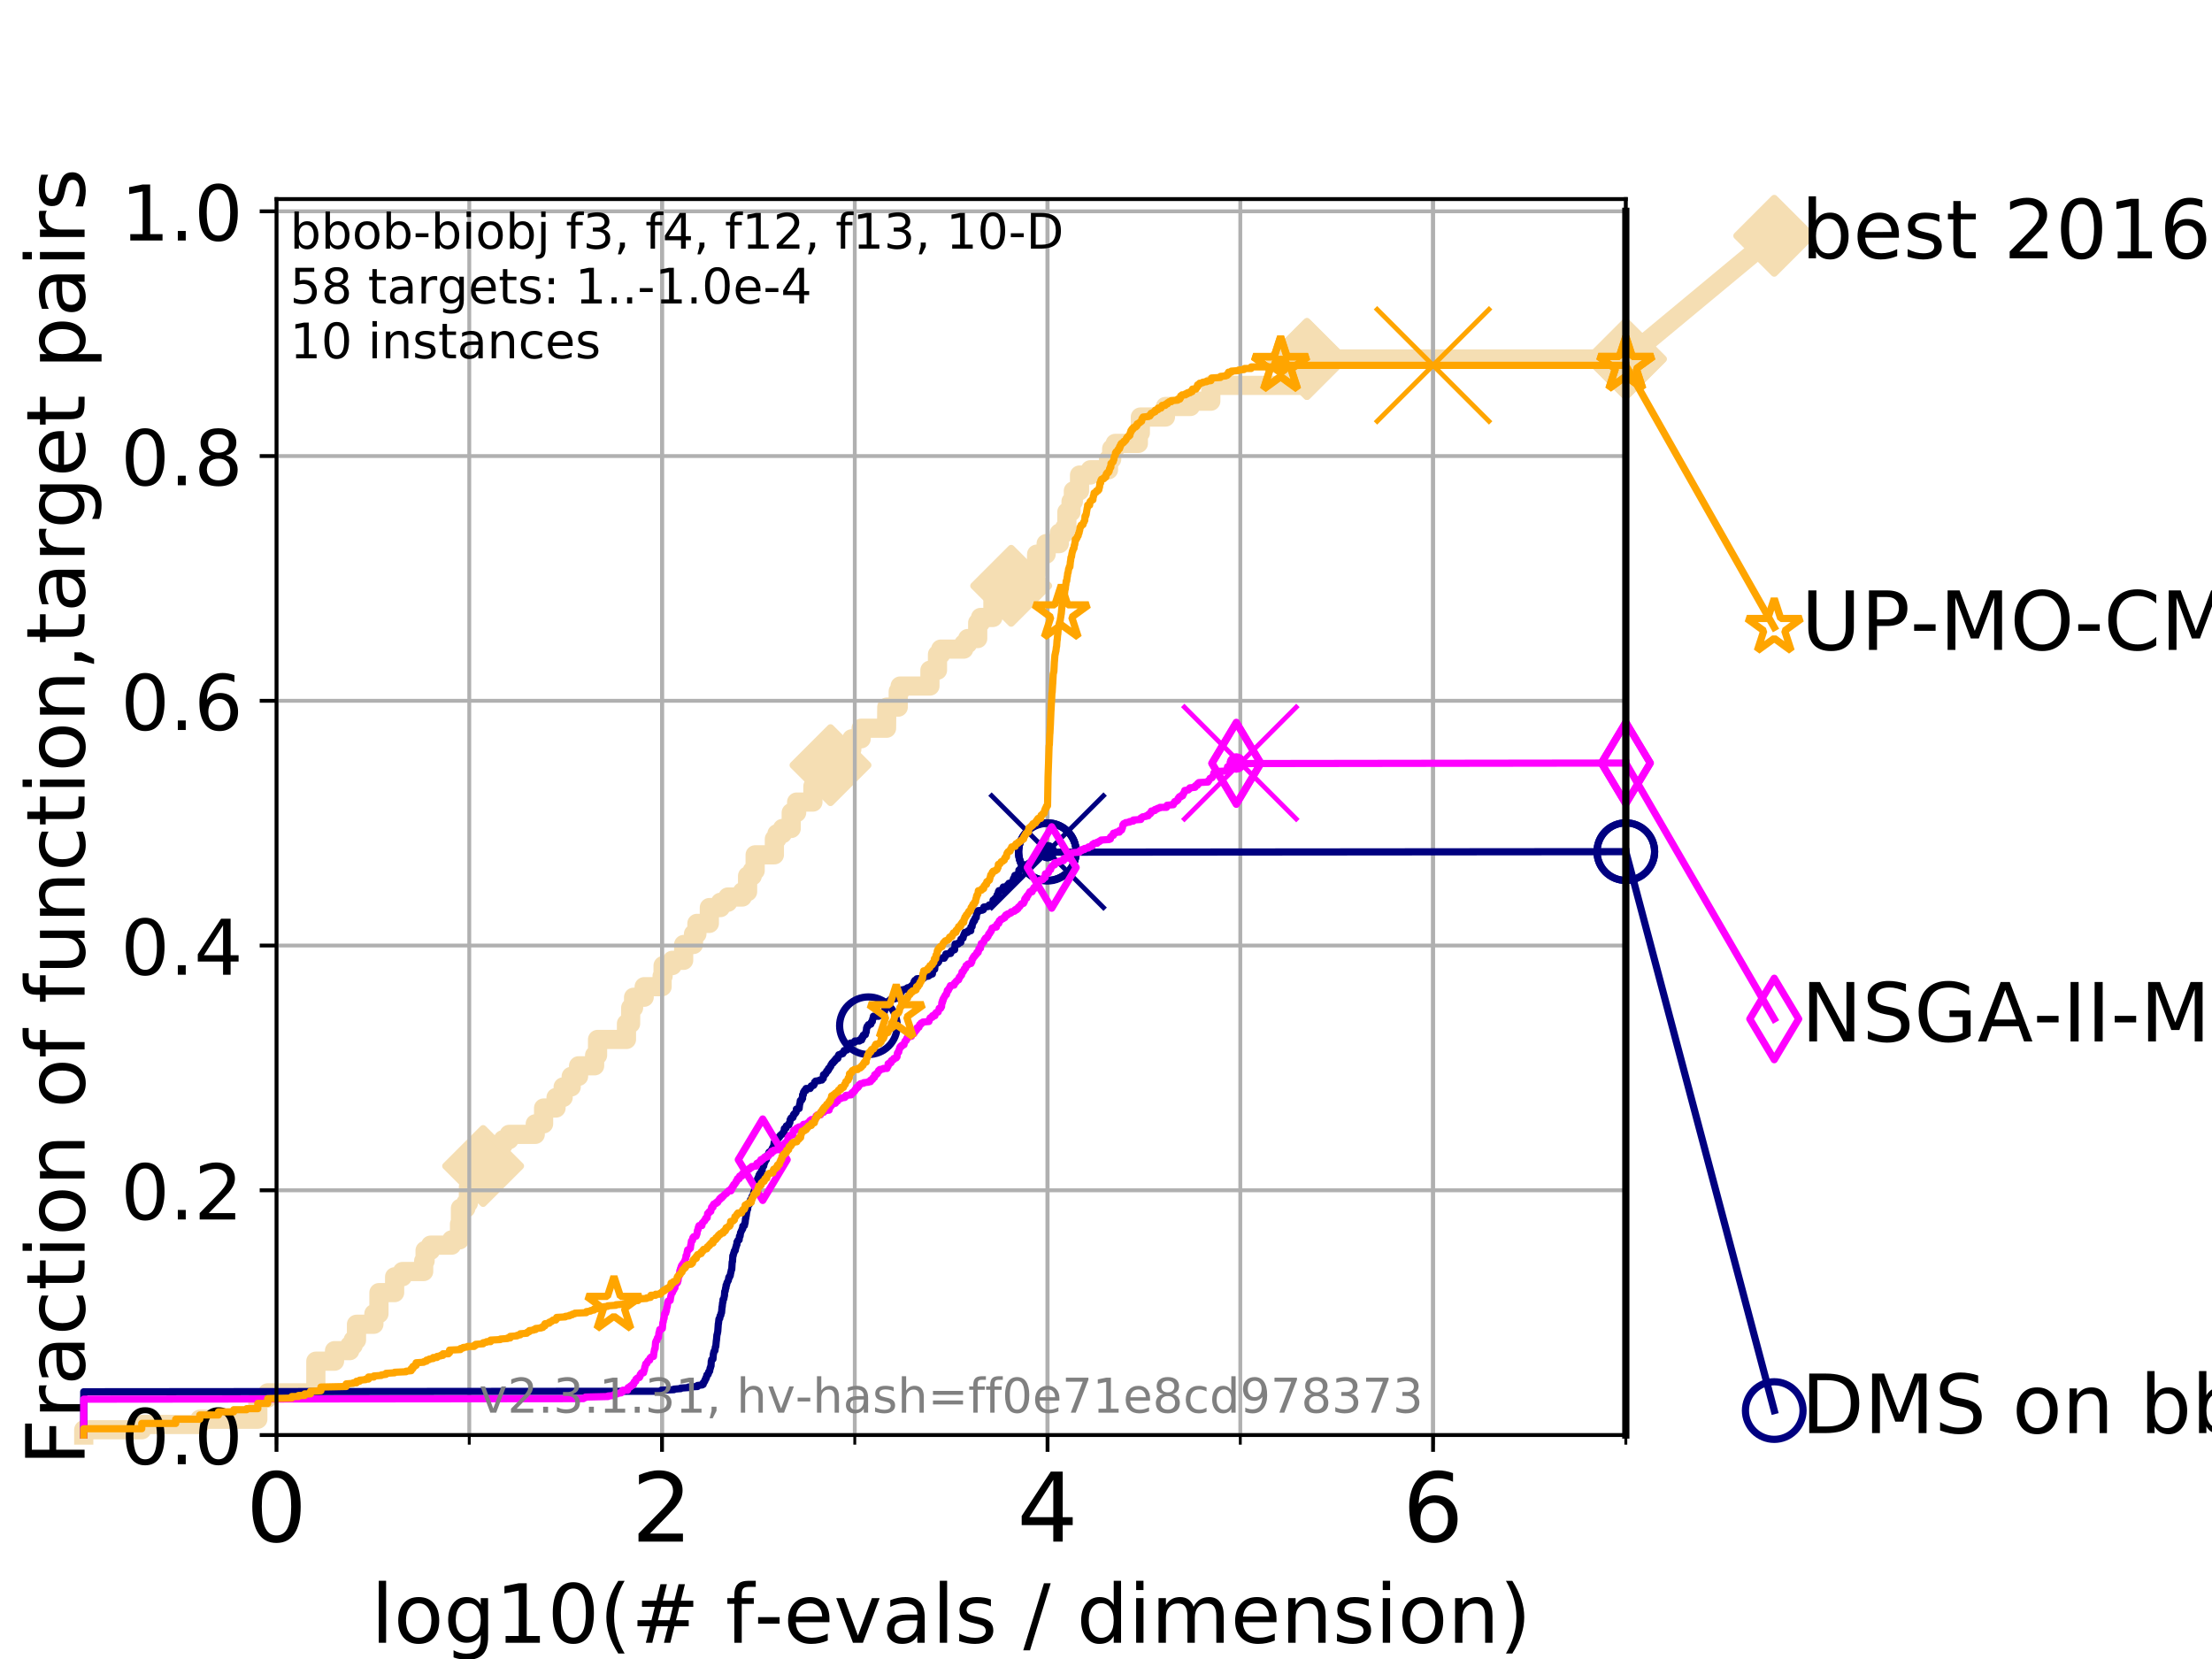 <?xml version="1.0" encoding="utf-8" standalone="no"?>
<!DOCTYPE svg PUBLIC "-//W3C//DTD SVG 1.1//EN"
  "http://www.w3.org/Graphics/SVG/1.1/DTD/svg11.dtd">
<!-- Created with matplotlib (https://matplotlib.org/) -->
<svg height="345.6pt" version="1.1" viewBox="0 0 460.8 345.6" width="460.8pt" xmlns="http://www.w3.org/2000/svg" xmlns:xlink="http://www.w3.org/1999/xlink">
 <defs>
  <style type="text/css">
*{stroke-linecap:butt;stroke-linejoin:round;}
  </style>
 </defs>
 <g id="figure_1">
  <g id="patch_1">
   <path d="M 0 345.6 
L 460.8 345.6 
L 460.8 0 
L 0 0 
z
" style="fill:#ffffff;"/>
  </g>
  <g id="axes_1">
   <g id="patch_2">
    <path d="M 57.6 298.944 
L 338.688 298.944 
L 338.688 41.472 
L 57.6 41.472 
z
" style="fill:#ffffff;"/>
   </g>
   <g id="line2d_1">
    <path d="M 17.445 298.944 
L 17.445 297.845 
L 29.533 297.845 
L 29.533 296.746 
L 41.621 296.746 
L 41.621 295.648 
L 53.709 295.648 
L 53.709 291.252 
L 55.763 291.252 
L 55.763 290.154 
L 65.797 290.154 
L 65.797 283.561 
L 69.688 283.561 
L 69.688 281.363 
L 72.868 281.363 
L 72.868 280.264 
L 73.579 280.264 
L 73.579 279.166 
L 74.263 279.166 
L 74.263 275.869 
L 77.885 275.869 
L 77.885 273.671 
L 78.942 273.671 
L 78.942 269.276 
L 82.207 269.276 
L 82.207 265.98 
L 83.83 265.98 
L 83.83 264.881 
L 88.256 264.881 
L 88.256 262.683 
L 88.554 262.683 
L 88.554 260.486 
L 89.698 260.486 
L 89.698 259.387 
L 94.081 259.387 
L 94.081 258.288 
L 95.723 258.288 
L 95.723 254.992 
L 95.918 254.992 
L 95.918 251.695 
L 97.044 251.695 
L 97.044 250.597 
L 97.58 250.597 
L 97.58 247.3 
L 100.04 247.3 
L 100.04 245.103 
L 100.642 245.103 
L 100.642 242.905 
L 104.355 242.905 
L 104.355 238.51 
L 104.826 238.51 
L 104.826 237.411 
L 106.061 237.411 
L 106.061 236.312 
L 111.506 236.312 
L 111.506 234.115 
L 113.24 234.115 
L 113.24 230.818 
L 115.835 230.818 
L 115.835 228.62 
L 117.317 228.62 
L 117.317 226.423 
L 118.994 226.423 
L 118.994 224.225 
L 120.525 224.225 
L 120.525 222.028 
L 123.869 222.028 
L 123.869 219.83 
L 124.482 219.83 
L 124.482 216.534 
L 130.505 216.534 
L 130.505 213.237 
L 131.364 213.237 
L 131.389 209.941 
L 131.987 209.941 
L 131.987 207.743 
L 134.193 207.743 
L 134.193 205.546 
L 137.928 205.546 
L 137.928 203.348 
L 138.136 203.348 
L 138.136 201.15 
L 140.042 201.15 
L 140.042 200.052 
L 142.419 200.052 
L 142.419 196.755 
L 144.463 196.755 
L 144.463 194.558 
L 145.178 194.558 
L 145.178 192.36 
L 147.77 192.36 
L 147.77 189.063 
L 150.086 189.063 
L 150.086 187.965 
L 151.621 187.965 
L 151.621 186.866 
L 154.641 186.866 
L 154.641 185.767 
L 155.735 185.767 
L 155.735 182.471 
L 156.712 182.471 
L 156.712 181.372 
L 157.312 181.372 
L 157.312 178.075 
L 161.316 178.075 
L 161.316 174.779 
L 161.85 174.779 
L 161.85 173.68 
L 163.008 173.68 
L 163.008 172.581 
L 164.825 172.581 
L 164.825 169.285 
L 165.954 169.285 
L 165.954 167.087 
L 169.343 167.087 
L 169.343 163.791 
L 169.87 163.791 
L 169.87 160.495 
L 172.366 160.495 
L 172.366 159.396 
L 173.007 159.396 
L 173.007 157.198 
L 177.329 157.198 
L 177.329 156.099 
L 177.447 156.099 
L 177.447 153.902 
L 179.4 153.902 
L 179.4 151.704 
L 184.685 151.704 
L 184.737 147.309 
L 187.119 147.309 
L 187.119 144.012 
L 187.511 144.012 
L 187.511 142.914 
L 193.72 142.914 
L 193.72 139.617 
L 195.297 139.617 
L 195.297 136.321 
L 195.974 136.321 
L 195.974 135.222 
L 200.769 135.222 
L 200.769 134.123 
L 201.577 134.123 
L 201.577 133.024 
L 203.672 133.024 
L 203.672 129.728 
L 204.259 129.728 
L 204.259 128.629 
L 206.841 128.629 
L 206.841 125.333 
L 209.207 125.333 
L 209.207 122.036 
L 210.649 122.036 
L 210.649 119.839 
L 215.852 119.839 
L 215.951 115.444 
L 217.931 115.444 
L 217.931 113.246 
L 220.676 113.246 
L 220.676 111.048 
L 221.783 111.048 
L 221.783 109.95 
L 222.248 109.95 
L 222.248 106.653 
L 223.117 106.653 
L 223.117 104.456 
L 223.6 104.456 
L 223.6 102.258 
L 224.888 102.258 
L 224.888 98.961 
L 227.14 98.961 
L 227.14 97.863 
L 230.919 97.863 
L 230.919 95.665 
L 231.584 95.665 
L 231.584 93.467 
L 232.313 93.467 
L 232.313 92.369 
L 237.142 92.369 
L 237.142 90.171 
L 237.555 90.171 
L 237.555 86.875 
L 242.782 86.875 
L 242.782 84.677 
L 247.981 84.677 
L 247.981 83.578 
L 252.23 83.578 
L 252.23 80.282 
L 271.042 80.282 
L 271.042 78.084 
L 272.265 78.084 
L 272.265 74.788 
L 338.688 74.788 
L 338.688 74.788 
" style="fill:none;stroke:#f5deb3;stroke-linecap:square;stroke-width:4;"/>
   </g>
   <g id="line2d_2">
    <defs>
     <path d="M 0 7.778 
L 7.778 0 
L 0 -7.778 
L -7.778 0 
z
" id="m388534c9cd" style="stroke:#f5deb3;stroke-linejoin:miter;stroke-width:1.5;"/>
    </defs>
    <g>
     <use style="fill:#f5deb3;stroke:#f5deb3;stroke-linejoin:miter;stroke-width:1.5;" x="100.642" xlink:href="#m388534c9cd" y="242.905"/>
     <use style="fill:#f5deb3;stroke:#f5deb3;stroke-linejoin:miter;stroke-width:1.5;" x="173.007" xlink:href="#m388534c9cd" y="159.396"/>
     <use style="fill:#f5deb3;stroke:#f5deb3;stroke-linejoin:miter;stroke-width:1.5;" x="210.649" xlink:href="#m388534c9cd" y="122.036"/>
     <use style="fill:#f5deb3;stroke:#f5deb3;stroke-linejoin:miter;stroke-width:1.5;" x="272.265" xlink:href="#m388534c9cd" y="74.788"/>
     <use style="fill:#f5deb3;stroke:#f5deb3;stroke-linejoin:miter;stroke-width:1.5;" x="272.265" xlink:href="#m388534c9cd" y="74.788"/>
     <use style="fill:#f5deb3;stroke:#f5deb3;stroke-linejoin:miter;stroke-width:1.5;" x="338.688" xlink:href="#m388534c9cd" y="74.788"/>
    </g>
   </g>
   <g id="line2d_3">
    <path style="fill:none;stroke:#f5deb3;stroke-linecap:square;stroke-width:4;"/>
    <g/>
   </g>
   <g id="line2d_4">
    <path d="M 338.688 74.788 
L 369.608 49.12 
" style="fill:none;stroke:#f5deb3;stroke-linecap:square;stroke-width:4;"/>
    <g>
     <use style="fill:#f5deb3;stroke:#f5deb3;stroke-linejoin:miter;stroke-width:1.5;" x="338.688" xlink:href="#m388534c9cd" y="74.788"/>
     <use style="fill:#f5deb3;stroke:#f5deb3;stroke-linejoin:miter;stroke-width:1.5;" x="369.608" xlink:href="#m388534c9cd" y="49.12"/>
    </g>
   </g>
   <g id="matplotlib.axis_1">
    <g id="xtick_1">
     <g id="line2d_5">
      <path clip-path="url(#p05ed6096ac)" d="M 57.6 298.944 
L 57.6 41.472 
" style="fill:none;stroke:#b0b0b0;stroke-linecap:square;stroke-width:0.8;"/>
     </g>
     <g id="line2d_6">
      <defs>
       <path d="M 0 0 
L 0 3.5 
" id="m21a6237b49" style="stroke:#000000;stroke-width:0.8;"/>
      </defs>
      <g>
       <use style="stroke:#000000;stroke-width:0.8;" x="57.6" xlink:href="#m21a6237b49" y="298.944"/>
      </g>
     </g>
     <g id="text_1">
      <!-- 0 -->
      <defs>
       <path d="M 31.781 66.406 
Q 24.172 66.406 20.328 58.906 
Q 16.5 51.422 16.5 36.375 
Q 16.5 21.391 20.328 13.891 
Q 24.172 6.391 31.781 6.391 
Q 39.453 6.391 43.281 13.891 
Q 47.125 21.391 47.125 36.375 
Q 47.125 51.422 43.281 58.906 
Q 39.453 66.406 31.781 66.406 
z
M 31.781 74.219 
Q 44.047 74.219 50.516 64.516 
Q 56.984 54.828 56.984 36.375 
Q 56.984 17.969 50.516 8.266 
Q 44.047 -1.422 31.781 -1.422 
Q 19.531 -1.422 13.062 8.266 
Q 6.594 17.969 6.594 36.375 
Q 6.594 54.828 13.062 64.516 
Q 19.531 74.219 31.781 74.219 
z
" id="DejaVuSans-48"/>
      </defs>
      <g transform="translate(51.237 321.141)scale(0.2 -0.2)">
       <use xlink:href="#DejaVuSans-48"/>
      </g>
     </g>
    </g>
    <g id="xtick_2">
     <g id="line2d_7">
      <path clip-path="url(#p05ed6096ac)" d="M 137.911 298.944 
L 137.911 41.472 
" style="fill:none;stroke:#b0b0b0;stroke-linecap:square;stroke-width:0.8;"/>
     </g>
     <g id="line2d_8">
      <g>
       <use style="stroke:#000000;stroke-width:0.8;" x="137.911" xlink:href="#m21a6237b49" y="298.944"/>
      </g>
     </g>
     <g id="text_2">
      <!-- 2 -->
      <defs>
       <path d="M 19.188 8.297 
L 53.609 8.297 
L 53.609 0 
L 7.328 0 
L 7.328 8.297 
Q 12.938 14.109 22.625 23.891 
Q 32.328 33.688 34.812 36.531 
Q 39.547 41.844 41.422 45.531 
Q 43.312 49.219 43.312 52.781 
Q 43.312 58.594 39.234 62.25 
Q 35.156 65.922 28.609 65.922 
Q 23.969 65.922 18.812 64.312 
Q 13.672 62.703 7.812 59.422 
L 7.812 69.391 
Q 13.766 71.781 18.938 73 
Q 24.125 74.219 28.422 74.219 
Q 39.75 74.219 46.484 68.547 
Q 53.219 62.891 53.219 53.422 
Q 53.219 48.922 51.531 44.891 
Q 49.859 40.875 45.406 35.406 
Q 44.188 33.984 37.641 27.219 
Q 31.109 20.453 19.188 8.297 
z
" id="DejaVuSans-50"/>
      </defs>
      <g transform="translate(131.548 321.141)scale(0.2 -0.2)">
       <use xlink:href="#DejaVuSans-50"/>
      </g>
     </g>
    </g>
    <g id="xtick_3">
     <g id="line2d_9">
      <path clip-path="url(#p05ed6096ac)" d="M 218.222 298.944 
L 218.222 41.472 
" style="fill:none;stroke:#b0b0b0;stroke-linecap:square;stroke-width:0.8;"/>
     </g>
     <g id="line2d_10">
      <g>
       <use style="stroke:#000000;stroke-width:0.8;" x="218.222" xlink:href="#m21a6237b49" y="298.944"/>
      </g>
     </g>
     <g id="text_3">
      <!-- 4 -->
      <defs>
       <path d="M 37.797 64.312 
L 12.891 25.391 
L 37.797 25.391 
z
M 35.203 72.906 
L 47.609 72.906 
L 47.609 25.391 
L 58.016 25.391 
L 58.016 17.188 
L 47.609 17.188 
L 47.609 0 
L 37.797 0 
L 37.797 17.188 
L 4.891 17.188 
L 4.891 26.703 
z
" id="DejaVuSans-52"/>
      </defs>
      <g transform="translate(211.859 321.141)scale(0.2 -0.2)">
       <use xlink:href="#DejaVuSans-52"/>
      </g>
     </g>
    </g>
    <g id="xtick_4">
     <g id="line2d_11">
      <path clip-path="url(#p05ed6096ac)" d="M 298.533 298.944 
L 298.533 41.472 
" style="fill:none;stroke:#b0b0b0;stroke-linecap:square;stroke-width:0.8;"/>
     </g>
     <g id="line2d_12">
      <g>
       <use style="stroke:#000000;stroke-width:0.8;" x="298.533" xlink:href="#m21a6237b49" y="298.944"/>
      </g>
     </g>
     <g id="text_4">
      <!-- 6 -->
      <defs>
       <path d="M 33.016 40.375 
Q 26.375 40.375 22.484 35.828 
Q 18.609 31.297 18.609 23.391 
Q 18.609 15.531 22.484 10.953 
Q 26.375 6.391 33.016 6.391 
Q 39.656 6.391 43.531 10.953 
Q 47.406 15.531 47.406 23.391 
Q 47.406 31.297 43.531 35.828 
Q 39.656 40.375 33.016 40.375 
z
M 52.594 71.297 
L 52.594 62.312 
Q 48.875 64.062 45.094 64.984 
Q 41.312 65.922 37.594 65.922 
Q 27.828 65.922 22.672 59.328 
Q 17.531 52.734 16.797 39.406 
Q 19.672 43.656 24.016 45.922 
Q 28.375 48.188 33.594 48.188 
Q 44.578 48.188 50.953 41.516 
Q 57.328 34.859 57.328 23.391 
Q 57.328 12.156 50.688 5.359 
Q 44.047 -1.422 33.016 -1.422 
Q 20.359 -1.422 13.672 8.266 
Q 6.984 17.969 6.984 36.375 
Q 6.984 53.656 15.188 63.938 
Q 23.391 74.219 37.203 74.219 
Q 40.922 74.219 44.703 73.484 
Q 48.484 72.75 52.594 71.297 
z
" id="DejaVuSans-54"/>
      </defs>
      <g transform="translate(292.17 321.141)scale(0.2 -0.2)">
       <use xlink:href="#DejaVuSans-54"/>
      </g>
     </g>
    </g>
    <g id="xtick_5">
     <g id="line2d_13">
      <path clip-path="url(#p05ed6096ac)" d="M 57.6 298.944 
L 57.6 41.472 
" style="fill:none;stroke:#b0b0b0;stroke-linecap:square;stroke-width:0.8;"/>
     </g>
     <g id="line2d_14">
      <defs>
       <path d="M 0 0 
L 0 2 
" id="me07826a45e" style="stroke:#000000;stroke-width:0.6;"/>
      </defs>
      <g>
       <use style="stroke:#000000;stroke-width:0.6;" x="57.6" xlink:href="#me07826a45e" y="298.944"/>
      </g>
     </g>
    </g>
    <g id="xtick_6">
     <g id="line2d_15">
      <path clip-path="url(#p05ed6096ac)" d="M 97.755 298.944 
L 97.755 41.472 
" style="fill:none;stroke:#b0b0b0;stroke-linecap:square;stroke-width:0.8;"/>
     </g>
     <g id="line2d_16">
      <g>
       <use style="stroke:#000000;stroke-width:0.6;" x="97.755" xlink:href="#me07826a45e" y="298.944"/>
      </g>
     </g>
    </g>
    <g id="xtick_7">
     <g id="line2d_17">
      <path clip-path="url(#p05ed6096ac)" d="M 137.911 298.944 
L 137.911 41.472 
" style="fill:none;stroke:#b0b0b0;stroke-linecap:square;stroke-width:0.8;"/>
     </g>
     <g id="line2d_18">
      <g>
       <use style="stroke:#000000;stroke-width:0.6;" x="137.911" xlink:href="#me07826a45e" y="298.944"/>
      </g>
     </g>
    </g>
    <g id="xtick_8">
     <g id="line2d_19">
      <path clip-path="url(#p05ed6096ac)" d="M 178.066 298.944 
L 178.066 41.472 
" style="fill:none;stroke:#b0b0b0;stroke-linecap:square;stroke-width:0.8;"/>
     </g>
     <g id="line2d_20">
      <g>
       <use style="stroke:#000000;stroke-width:0.6;" x="178.066" xlink:href="#me07826a45e" y="298.944"/>
      </g>
     </g>
    </g>
    <g id="xtick_9">
     <g id="line2d_21">
      <path clip-path="url(#p05ed6096ac)" d="M 218.222 298.944 
L 218.222 41.472 
" style="fill:none;stroke:#b0b0b0;stroke-linecap:square;stroke-width:0.8;"/>
     </g>
     <g id="line2d_22">
      <g>
       <use style="stroke:#000000;stroke-width:0.6;" x="218.222" xlink:href="#me07826a45e" y="298.944"/>
      </g>
     </g>
    </g>
    <g id="xtick_10">
     <g id="line2d_23">
      <path clip-path="url(#p05ed6096ac)" d="M 258.377 298.944 
L 258.377 41.472 
" style="fill:none;stroke:#b0b0b0;stroke-linecap:square;stroke-width:0.8;"/>
     </g>
     <g id="line2d_24">
      <g>
       <use style="stroke:#000000;stroke-width:0.6;" x="258.377" xlink:href="#me07826a45e" y="298.944"/>
      </g>
     </g>
    </g>
    <g id="xtick_11">
     <g id="line2d_25">
      <path clip-path="url(#p05ed6096ac)" d="M 298.533 298.944 
L 298.533 41.472 
" style="fill:none;stroke:#b0b0b0;stroke-linecap:square;stroke-width:0.8;"/>
     </g>
     <g id="line2d_26">
      <g>
       <use style="stroke:#000000;stroke-width:0.6;" x="298.533" xlink:href="#me07826a45e" y="298.944"/>
      </g>
     </g>
    </g>
    <g id="xtick_12">
     <g id="line2d_27">
      <path clip-path="url(#p05ed6096ac)" d="M 338.688 298.944 
L 338.688 41.472 
" style="fill:none;stroke:#b0b0b0;stroke-linecap:square;stroke-width:0.8;"/>
     </g>
     <g id="line2d_28">
      <g>
       <use style="stroke:#000000;stroke-width:0.6;" x="338.688" xlink:href="#me07826a45e" y="298.944"/>
      </g>
     </g>
    </g>
    <g id="text_5">
     <!-- log10(# f-evals / dimension) -->
     <defs>
      <path d="M 9.422 75.984 
L 18.406 75.984 
L 18.406 0 
L 9.422 0 
z
" id="DejaVuSans-108"/>
      <path d="M 30.609 48.391 
Q 23.391 48.391 19.188 42.75 
Q 14.984 37.109 14.984 27.297 
Q 14.984 17.484 19.156 11.844 
Q 23.344 6.203 30.609 6.203 
Q 37.797 6.203 41.984 11.859 
Q 46.188 17.531 46.188 27.297 
Q 46.188 37.016 41.984 42.703 
Q 37.797 48.391 30.609 48.391 
z
M 30.609 56 
Q 42.328 56 49.016 48.375 
Q 55.719 40.766 55.719 27.297 
Q 55.719 13.875 49.016 6.219 
Q 42.328 -1.422 30.609 -1.422 
Q 18.844 -1.422 12.172 6.219 
Q 5.516 13.875 5.516 27.297 
Q 5.516 40.766 12.172 48.375 
Q 18.844 56 30.609 56 
z
" id="DejaVuSans-111"/>
      <path d="M 45.406 27.984 
Q 45.406 37.75 41.375 43.109 
Q 37.359 48.484 30.078 48.484 
Q 22.859 48.484 18.828 43.109 
Q 14.797 37.75 14.797 27.984 
Q 14.797 18.266 18.828 12.891 
Q 22.859 7.516 30.078 7.516 
Q 37.359 7.516 41.375 12.891 
Q 45.406 18.266 45.406 27.984 
z
M 54.391 6.781 
Q 54.391 -7.172 48.188 -13.984 
Q 42 -20.797 29.203 -20.797 
Q 24.469 -20.797 20.266 -20.094 
Q 16.062 -19.391 12.109 -17.922 
L 12.109 -9.188 
Q 16.062 -11.328 19.922 -12.344 
Q 23.781 -13.375 27.781 -13.375 
Q 36.625 -13.375 41.016 -8.766 
Q 45.406 -4.156 45.406 5.172 
L 45.406 9.625 
Q 42.625 4.781 38.281 2.391 
Q 33.938 0 27.875 0 
Q 17.828 0 11.672 7.656 
Q 5.516 15.328 5.516 27.984 
Q 5.516 40.672 11.672 48.328 
Q 17.828 56 27.875 56 
Q 33.938 56 38.281 53.609 
Q 42.625 51.219 45.406 46.391 
L 45.406 54.688 
L 54.391 54.688 
z
" id="DejaVuSans-103"/>
      <path d="M 12.406 8.297 
L 28.516 8.297 
L 28.516 63.922 
L 10.984 60.406 
L 10.984 69.391 
L 28.422 72.906 
L 38.281 72.906 
L 38.281 8.297 
L 54.391 8.297 
L 54.391 0 
L 12.406 0 
z
" id="DejaVuSans-49"/>
      <path d="M 31 75.875 
Q 24.469 64.656 21.281 53.656 
Q 18.109 42.672 18.109 31.391 
Q 18.109 20.125 21.312 9.062 
Q 24.516 -2 31 -13.188 
L 23.188 -13.188 
Q 15.875 -1.703 12.234 9.375 
Q 8.594 20.453 8.594 31.391 
Q 8.594 42.281 12.203 53.312 
Q 15.828 64.359 23.188 75.875 
z
" id="DejaVuSans-40"/>
      <path d="M 51.125 44 
L 36.922 44 
L 32.812 27.688 
L 47.125 27.688 
z
M 43.797 71.781 
L 38.719 51.516 
L 52.984 51.516 
L 58.109 71.781 
L 65.922 71.781 
L 60.891 51.516 
L 76.125 51.516 
L 76.125 44 
L 58.984 44 
L 54.984 27.688 
L 70.516 27.688 
L 70.516 20.219 
L 53.078 20.219 
L 48 0 
L 40.188 0 
L 45.219 20.219 
L 30.906 20.219 
L 25.875 0 
L 18.016 0 
L 23.094 20.219 
L 7.719 20.219 
L 7.719 27.688 
L 24.906 27.688 
L 29 44 
L 13.281 44 
L 13.281 51.516 
L 30.906 51.516 
L 35.891 71.781 
z
" id="DejaVuSans-35"/>
      <path id="DejaVuSans-32"/>
      <path d="M 37.109 75.984 
L 37.109 68.5 
L 28.516 68.5 
Q 23.688 68.5 21.797 66.547 
Q 19.922 64.594 19.922 59.516 
L 19.922 54.688 
L 34.719 54.688 
L 34.719 47.703 
L 19.922 47.703 
L 19.922 0 
L 10.891 0 
L 10.891 47.703 
L 2.297 47.703 
L 2.297 54.688 
L 10.891 54.688 
L 10.891 58.5 
Q 10.891 67.625 15.141 71.797 
Q 19.391 75.984 28.609 75.984 
z
" id="DejaVuSans-102"/>
      <path d="M 4.891 31.391 
L 31.203 31.391 
L 31.203 23.391 
L 4.891 23.391 
z
" id="DejaVuSans-45"/>
      <path d="M 56.203 29.594 
L 56.203 25.203 
L 14.891 25.203 
Q 15.484 15.922 20.484 11.062 
Q 25.484 6.203 34.422 6.203 
Q 39.594 6.203 44.453 7.469 
Q 49.312 8.734 54.109 11.281 
L 54.109 2.781 
Q 49.266 0.734 44.188 -0.344 
Q 39.109 -1.422 33.891 -1.422 
Q 20.797 -1.422 13.156 6.188 
Q 5.516 13.812 5.516 26.812 
Q 5.516 40.234 12.766 48.109 
Q 20.016 56 32.328 56 
Q 43.359 56 49.781 48.891 
Q 56.203 41.797 56.203 29.594 
z
M 47.219 32.234 
Q 47.125 39.594 43.094 43.984 
Q 39.062 48.391 32.422 48.391 
Q 24.906 48.391 20.391 44.141 
Q 15.875 39.891 15.188 32.172 
z
" id="DejaVuSans-101"/>
      <path d="M 2.984 54.688 
L 12.5 54.688 
L 29.594 8.797 
L 46.688 54.688 
L 56.203 54.688 
L 35.688 0 
L 23.484 0 
z
" id="DejaVuSans-118"/>
      <path d="M 34.281 27.484 
Q 23.391 27.484 19.188 25 
Q 14.984 22.516 14.984 16.5 
Q 14.984 11.719 18.141 8.906 
Q 21.297 6.109 26.703 6.109 
Q 34.188 6.109 38.703 11.406 
Q 43.219 16.703 43.219 25.484 
L 43.219 27.484 
z
M 52.203 31.203 
L 52.203 0 
L 43.219 0 
L 43.219 8.297 
Q 40.141 3.328 35.547 0.953 
Q 30.953 -1.422 24.312 -1.422 
Q 15.922 -1.422 10.953 3.297 
Q 6 8.016 6 15.922 
Q 6 25.141 12.172 29.828 
Q 18.359 34.516 30.609 34.516 
L 43.219 34.516 
L 43.219 35.406 
Q 43.219 41.609 39.141 45 
Q 35.062 48.391 27.688 48.391 
Q 23 48.391 18.547 47.266 
Q 14.109 46.141 10.016 43.891 
L 10.016 52.203 
Q 14.938 54.109 19.578 55.047 
Q 24.219 56 28.609 56 
Q 40.484 56 46.344 49.844 
Q 52.203 43.703 52.203 31.203 
z
" id="DejaVuSans-97"/>
      <path d="M 44.281 53.078 
L 44.281 44.578 
Q 40.484 46.531 36.375 47.5 
Q 32.281 48.484 27.875 48.484 
Q 21.188 48.484 17.844 46.438 
Q 14.5 44.391 14.5 40.281 
Q 14.5 37.156 16.891 35.375 
Q 19.281 33.594 26.516 31.984 
L 29.594 31.297 
Q 39.156 29.25 43.188 25.516 
Q 47.219 21.781 47.219 15.094 
Q 47.219 7.469 41.188 3.016 
Q 35.156 -1.422 24.609 -1.422 
Q 20.219 -1.422 15.453 -0.562 
Q 10.688 0.297 5.422 2 
L 5.422 11.281 
Q 10.406 8.688 15.234 7.391 
Q 20.062 6.109 24.812 6.109 
Q 31.156 6.109 34.562 8.281 
Q 37.984 10.453 37.984 14.406 
Q 37.984 18.062 35.516 20.016 
Q 33.062 21.969 24.703 23.781 
L 21.578 24.516 
Q 13.234 26.266 9.516 29.906 
Q 5.812 33.547 5.812 39.891 
Q 5.812 47.609 11.281 51.797 
Q 16.75 56 26.812 56 
Q 31.781 56 36.172 55.266 
Q 40.578 54.547 44.281 53.078 
z
" id="DejaVuSans-115"/>
      <path d="M 25.391 72.906 
L 33.688 72.906 
L 8.297 -9.281 
L 0 -9.281 
z
" id="DejaVuSans-47"/>
      <path d="M 45.406 46.391 
L 45.406 75.984 
L 54.391 75.984 
L 54.391 0 
L 45.406 0 
L 45.406 8.203 
Q 42.578 3.328 38.25 0.953 
Q 33.938 -1.422 27.875 -1.422 
Q 17.969 -1.422 11.734 6.484 
Q 5.516 14.406 5.516 27.297 
Q 5.516 40.188 11.734 48.094 
Q 17.969 56 27.875 56 
Q 33.938 56 38.25 53.625 
Q 42.578 51.266 45.406 46.391 
z
M 14.797 27.297 
Q 14.797 17.391 18.875 11.75 
Q 22.953 6.109 30.078 6.109 
Q 37.203 6.109 41.297 11.75 
Q 45.406 17.391 45.406 27.297 
Q 45.406 37.203 41.297 42.844 
Q 37.203 48.484 30.078 48.484 
Q 22.953 48.484 18.875 42.844 
Q 14.797 37.203 14.797 27.297 
z
" id="DejaVuSans-100"/>
      <path d="M 9.422 54.688 
L 18.406 54.688 
L 18.406 0 
L 9.422 0 
z
M 9.422 75.984 
L 18.406 75.984 
L 18.406 64.594 
L 9.422 64.594 
z
" id="DejaVuSans-105"/>
      <path d="M 52 44.188 
Q 55.375 50.25 60.062 53.125 
Q 64.75 56 71.094 56 
Q 79.641 56 84.281 50.016 
Q 88.922 44.047 88.922 33.016 
L 88.922 0 
L 79.891 0 
L 79.891 32.719 
Q 79.891 40.578 77.094 44.375 
Q 74.312 48.188 68.609 48.188 
Q 61.625 48.188 57.562 43.547 
Q 53.516 38.922 53.516 30.906 
L 53.516 0 
L 44.484 0 
L 44.484 32.719 
Q 44.484 40.625 41.703 44.406 
Q 38.922 48.188 33.109 48.188 
Q 26.219 48.188 22.156 43.531 
Q 18.109 38.875 18.109 30.906 
L 18.109 0 
L 9.078 0 
L 9.078 54.688 
L 18.109 54.688 
L 18.109 46.188 
Q 21.188 51.219 25.484 53.609 
Q 29.781 56 35.688 56 
Q 41.656 56 45.828 52.969 
Q 50 49.953 52 44.188 
z
" id="DejaVuSans-109"/>
      <path d="M 54.891 33.016 
L 54.891 0 
L 45.906 0 
L 45.906 32.719 
Q 45.906 40.484 42.875 44.328 
Q 39.844 48.188 33.797 48.188 
Q 26.516 48.188 22.312 43.547 
Q 18.109 38.922 18.109 30.906 
L 18.109 0 
L 9.078 0 
L 9.078 54.688 
L 18.109 54.688 
L 18.109 46.188 
Q 21.344 51.125 25.703 53.562 
Q 30.078 56 35.797 56 
Q 45.219 56 50.047 50.172 
Q 54.891 44.344 54.891 33.016 
z
" id="DejaVuSans-110"/>
      <path d="M 8.016 75.875 
L 15.828 75.875 
Q 23.141 64.359 26.781 53.312 
Q 30.422 42.281 30.422 31.391 
Q 30.422 20.453 26.781 9.375 
Q 23.141 -1.703 15.828 -13.188 
L 8.016 -13.188 
Q 14.5 -2 17.703 9.062 
Q 20.906 20.125 20.906 31.391 
Q 20.906 42.672 17.703 53.656 
Q 14.5 64.656 8.016 75.875 
z
" id="DejaVuSans-41"/>
     </defs>
     <g transform="translate(77.303 342.218)scale(0.17 -0.17)">
      <use xlink:href="#DejaVuSans-108"/>
      <use x="27.783" xlink:href="#DejaVuSans-111"/>
      <use x="88.965" xlink:href="#DejaVuSans-103"/>
      <use x="152.441" xlink:href="#DejaVuSans-49"/>
      <use x="216.064" xlink:href="#DejaVuSans-48"/>
      <use x="279.688" xlink:href="#DejaVuSans-40"/>
      <use x="318.701" xlink:href="#DejaVuSans-35"/>
      <use x="402.49" xlink:href="#DejaVuSans-32"/>
      <use x="434.277" xlink:href="#DejaVuSans-102"/>
      <use x="469.404" xlink:href="#DejaVuSans-45"/>
      <use x="505.488" xlink:href="#DejaVuSans-101"/>
      <use x="567.012" xlink:href="#DejaVuSans-118"/>
      <use x="626.191" xlink:href="#DejaVuSans-97"/>
      <use x="687.471" xlink:href="#DejaVuSans-108"/>
      <use x="715.254" xlink:href="#DejaVuSans-115"/>
      <use x="767.354" xlink:href="#DejaVuSans-32"/>
      <use x="799.141" xlink:href="#DejaVuSans-47"/>
      <use x="832.832" xlink:href="#DejaVuSans-32"/>
      <use x="864.619" xlink:href="#DejaVuSans-100"/>
      <use x="928.096" xlink:href="#DejaVuSans-105"/>
      <use x="955.879" xlink:href="#DejaVuSans-109"/>
      <use x="1053.291" xlink:href="#DejaVuSans-101"/>
      <use x="1114.814" xlink:href="#DejaVuSans-110"/>
      <use x="1178.193" xlink:href="#DejaVuSans-115"/>
      <use x="1230.293" xlink:href="#DejaVuSans-105"/>
      <use x="1258.076" xlink:href="#DejaVuSans-111"/>
      <use x="1319.258" xlink:href="#DejaVuSans-110"/>
      <use x="1382.637" xlink:href="#DejaVuSans-41"/>
     </g>
    </g>
   </g>
   <g id="matplotlib.axis_2">
    <g id="ytick_1">
     <g id="line2d_29">
      <path clip-path="url(#p05ed6096ac)" d="M 57.6 298.944 
L 338.688 298.944 
" style="fill:none;stroke:#b0b0b0;stroke-linecap:square;stroke-width:0.8;"/>
     </g>
     <g id="line2d_30">
      <defs>
       <path d="M 0 0 
L -3.5 0 
" id="m3ee14e66b5" style="stroke:#000000;stroke-width:0.8;"/>
      </defs>
      <g>
       <use style="stroke:#000000;stroke-width:0.8;" x="57.6" xlink:href="#m3ee14e66b5" y="298.944"/>
      </g>
     </g>
     <g id="text_6">
      <!-- 0.0 -->
      <defs>
       <path d="M 10.688 12.406 
L 21 12.406 
L 21 0 
L 10.688 0 
z
" id="DejaVuSans-46"/>
      </defs>
      <g transform="translate(25.155 305.023)scale(0.16 -0.16)">
       <use xlink:href="#DejaVuSans-48"/>
       <use x="63.623" xlink:href="#DejaVuSans-46"/>
       <use x="95.41" xlink:href="#DejaVuSans-48"/>
      </g>
     </g>
    </g>
    <g id="ytick_2">
     <g id="line2d_31">
      <path clip-path="url(#p05ed6096ac)" d="M 57.6 247.959 
L 338.688 247.959 
" style="fill:none;stroke:#b0b0b0;stroke-linecap:square;stroke-width:0.8;"/>
     </g>
     <g id="line2d_32">
      <g>
       <use style="stroke:#000000;stroke-width:0.8;" x="57.6" xlink:href="#m3ee14e66b5" y="247.959"/>
      </g>
     </g>
     <g id="text_7">
      <!-- 0.2 -->
      <g transform="translate(25.155 254.038)scale(0.16 -0.16)">
       <use xlink:href="#DejaVuSans-48"/>
       <use x="63.623" xlink:href="#DejaVuSans-46"/>
       <use x="95.41" xlink:href="#DejaVuSans-50"/>
      </g>
     </g>
    </g>
    <g id="ytick_3">
     <g id="line2d_33">
      <path clip-path="url(#p05ed6096ac)" d="M 57.6 196.975 
L 338.688 196.975 
" style="fill:none;stroke:#b0b0b0;stroke-linecap:square;stroke-width:0.8;"/>
     </g>
     <g id="line2d_34">
      <g>
       <use style="stroke:#000000;stroke-width:0.8;" x="57.6" xlink:href="#m3ee14e66b5" y="196.975"/>
      </g>
     </g>
     <g id="text_8">
      <!-- 0.4 -->
      <g transform="translate(25.155 203.054)scale(0.16 -0.16)">
       <use xlink:href="#DejaVuSans-48"/>
       <use x="63.623" xlink:href="#DejaVuSans-46"/>
       <use x="95.41" xlink:href="#DejaVuSans-52"/>
      </g>
     </g>
    </g>
    <g id="ytick_4">
     <g id="line2d_35">
      <path clip-path="url(#p05ed6096ac)" d="M 57.6 145.99 
L 338.688 145.99 
" style="fill:none;stroke:#b0b0b0;stroke-linecap:square;stroke-width:0.8;"/>
     </g>
     <g id="line2d_36">
      <g>
       <use style="stroke:#000000;stroke-width:0.8;" x="57.6" xlink:href="#m3ee14e66b5" y="145.99"/>
      </g>
     </g>
     <g id="text_9">
      <!-- 0.6 -->
      <g transform="translate(25.155 152.069)scale(0.16 -0.16)">
       <use xlink:href="#DejaVuSans-48"/>
       <use x="63.623" xlink:href="#DejaVuSans-46"/>
       <use x="95.41" xlink:href="#DejaVuSans-54"/>
      </g>
     </g>
    </g>
    <g id="ytick_5">
     <g id="line2d_37">
      <path clip-path="url(#p05ed6096ac)" d="M 57.6 95.006 
L 338.688 95.006 
" style="fill:none;stroke:#b0b0b0;stroke-linecap:square;stroke-width:0.8;"/>
     </g>
     <g id="line2d_38">
      <g>
       <use style="stroke:#000000;stroke-width:0.8;" x="57.6" xlink:href="#m3ee14e66b5" y="95.006"/>
      </g>
     </g>
     <g id="text_10">
      <!-- 0.8 -->
      <defs>
       <path d="M 31.781 34.625 
Q 24.75 34.625 20.719 30.859 
Q 16.703 27.094 16.703 20.516 
Q 16.703 13.922 20.719 10.156 
Q 24.75 6.391 31.781 6.391 
Q 38.812 6.391 42.859 10.172 
Q 46.922 13.969 46.922 20.516 
Q 46.922 27.094 42.891 30.859 
Q 38.875 34.625 31.781 34.625 
z
M 21.922 38.812 
Q 15.578 40.375 12.031 44.719 
Q 8.5 49.078 8.5 55.328 
Q 8.5 64.062 14.719 69.141 
Q 20.953 74.219 31.781 74.219 
Q 42.672 74.219 48.875 69.141 
Q 55.078 64.062 55.078 55.328 
Q 55.078 49.078 51.531 44.719 
Q 48 40.375 41.703 38.812 
Q 48.828 37.156 52.797 32.312 
Q 56.781 27.484 56.781 20.516 
Q 56.781 9.906 50.312 4.234 
Q 43.844 -1.422 31.781 -1.422 
Q 19.734 -1.422 13.25 4.234 
Q 6.781 9.906 6.781 20.516 
Q 6.781 27.484 10.781 32.312 
Q 14.797 37.156 21.922 38.812 
z
M 18.312 54.391 
Q 18.312 48.734 21.844 45.562 
Q 25.391 42.391 31.781 42.391 
Q 38.141 42.391 41.719 45.562 
Q 45.312 48.734 45.312 54.391 
Q 45.312 60.062 41.719 63.234 
Q 38.141 66.406 31.781 66.406 
Q 25.391 66.406 21.844 63.234 
Q 18.312 60.062 18.312 54.391 
z
" id="DejaVuSans-56"/>
      </defs>
      <g transform="translate(25.155 101.085)scale(0.16 -0.16)">
       <use xlink:href="#DejaVuSans-48"/>
       <use x="63.623" xlink:href="#DejaVuSans-46"/>
       <use x="95.41" xlink:href="#DejaVuSans-56"/>
      </g>
     </g>
    </g>
    <g id="ytick_6">
     <g id="line2d_39">
      <path clip-path="url(#p05ed6096ac)" d="M 57.6 44.021 
L 338.688 44.021 
" style="fill:none;stroke:#b0b0b0;stroke-linecap:square;stroke-width:0.8;"/>
     </g>
     <g id="line2d_40">
      <g>
       <use style="stroke:#000000;stroke-width:0.8;" x="57.6" xlink:href="#m3ee14e66b5" y="44.021"/>
      </g>
     </g>
     <g id="text_11">
      <!-- 1.0 -->
      <g transform="translate(25.155 50.1)scale(0.16 -0.16)">
       <use xlink:href="#DejaVuSans-49"/>
       <use x="63.623" xlink:href="#DejaVuSans-46"/>
       <use x="95.41" xlink:href="#DejaVuSans-48"/>
      </g>
     </g>
    </g>
    <g id="text_12">
     <!-- Fraction of function,target pairs -->
     <defs>
      <path d="M 9.812 72.906 
L 51.703 72.906 
L 51.703 64.594 
L 19.672 64.594 
L 19.672 43.109 
L 48.578 43.109 
L 48.578 34.812 
L 19.672 34.812 
L 19.672 0 
L 9.812 0 
z
" id="DejaVuSans-70"/>
      <path d="M 41.109 46.297 
Q 39.594 47.172 37.812 47.578 
Q 36.031 48 33.891 48 
Q 26.266 48 22.188 43.047 
Q 18.109 38.094 18.109 28.812 
L 18.109 0 
L 9.078 0 
L 9.078 54.688 
L 18.109 54.688 
L 18.109 46.188 
Q 20.953 51.172 25.484 53.578 
Q 30.031 56 36.531 56 
Q 37.453 56 38.578 55.875 
Q 39.703 55.766 41.062 55.516 
z
" id="DejaVuSans-114"/>
      <path d="M 48.781 52.594 
L 48.781 44.188 
Q 44.969 46.297 41.141 47.344 
Q 37.312 48.391 33.406 48.391 
Q 24.656 48.391 19.812 42.844 
Q 14.984 37.312 14.984 27.297 
Q 14.984 17.281 19.812 11.734 
Q 24.656 6.203 33.406 6.203 
Q 37.312 6.203 41.141 7.25 
Q 44.969 8.297 48.781 10.406 
L 48.781 2.094 
Q 45.016 0.344 40.984 -0.531 
Q 36.969 -1.422 32.422 -1.422 
Q 20.062 -1.422 12.781 6.344 
Q 5.516 14.109 5.516 27.297 
Q 5.516 40.672 12.859 48.328 
Q 20.219 56 33.016 56 
Q 37.156 56 41.109 55.141 
Q 45.062 54.297 48.781 52.594 
z
" id="DejaVuSans-99"/>
      <path d="M 18.312 70.219 
L 18.312 54.688 
L 36.812 54.688 
L 36.812 47.703 
L 18.312 47.703 
L 18.312 18.016 
Q 18.312 11.328 20.141 9.422 
Q 21.969 7.516 27.594 7.516 
L 36.812 7.516 
L 36.812 0 
L 27.594 0 
Q 17.188 0 13.234 3.875 
Q 9.281 7.766 9.281 18.016 
L 9.281 47.703 
L 2.688 47.703 
L 2.688 54.688 
L 9.281 54.688 
L 9.281 70.219 
z
" id="DejaVuSans-116"/>
      <path d="M 8.5 21.578 
L 8.5 54.688 
L 17.484 54.688 
L 17.484 21.922 
Q 17.484 14.156 20.5 10.266 
Q 23.531 6.391 29.594 6.391 
Q 36.859 6.391 41.078 11.031 
Q 45.312 15.672 45.312 23.688 
L 45.312 54.688 
L 54.297 54.688 
L 54.297 0 
L 45.312 0 
L 45.312 8.406 
Q 42.047 3.422 37.719 1 
Q 33.406 -1.422 27.688 -1.422 
Q 18.266 -1.422 13.375 4.438 
Q 8.5 10.297 8.5 21.578 
z
M 31.109 56 
z
" id="DejaVuSans-117"/>
      <path d="M 11.719 12.406 
L 22.016 12.406 
L 22.016 4 
L 14.016 -11.625 
L 7.719 -11.625 
L 11.719 4 
z
" id="DejaVuSans-44"/>
      <path d="M 18.109 8.203 
L 18.109 -20.797 
L 9.078 -20.797 
L 9.078 54.688 
L 18.109 54.688 
L 18.109 46.391 
Q 20.953 51.266 25.266 53.625 
Q 29.594 56 35.594 56 
Q 45.562 56 51.781 48.094 
Q 58.016 40.188 58.016 27.297 
Q 58.016 14.406 51.781 6.484 
Q 45.562 -1.422 35.594 -1.422 
Q 29.594 -1.422 25.266 0.953 
Q 20.953 3.328 18.109 8.203 
z
M 48.688 27.297 
Q 48.688 37.203 44.609 42.844 
Q 40.531 48.484 33.406 48.484 
Q 26.266 48.484 22.188 42.844 
Q 18.109 37.203 18.109 27.297 
Q 18.109 17.391 22.188 11.75 
Q 26.266 6.109 33.406 6.109 
Q 40.531 6.109 44.609 11.75 
Q 48.688 17.391 48.688 27.297 
z
" id="DejaVuSans-112"/>
     </defs>
     <g transform="translate(17.62 305.347)rotate(-90)scale(0.17 -0.17)">
      <use xlink:href="#DejaVuSans-70"/>
      <use x="57.41" xlink:href="#DejaVuSans-114"/>
      <use x="98.523" xlink:href="#DejaVuSans-97"/>
      <use x="159.803" xlink:href="#DejaVuSans-99"/>
      <use x="214.783" xlink:href="#DejaVuSans-116"/>
      <use x="253.992" xlink:href="#DejaVuSans-105"/>
      <use x="281.775" xlink:href="#DejaVuSans-111"/>
      <use x="342.957" xlink:href="#DejaVuSans-110"/>
      <use x="406.336" xlink:href="#DejaVuSans-32"/>
      <use x="438.123" xlink:href="#DejaVuSans-111"/>
      <use x="499.305" xlink:href="#DejaVuSans-102"/>
      <use x="534.51" xlink:href="#DejaVuSans-32"/>
      <use x="566.297" xlink:href="#DejaVuSans-102"/>
      <use x="601.502" xlink:href="#DejaVuSans-117"/>
      <use x="664.881" xlink:href="#DejaVuSans-110"/>
      <use x="728.26" xlink:href="#DejaVuSans-99"/>
      <use x="783.24" xlink:href="#DejaVuSans-116"/>
      <use x="822.449" xlink:href="#DejaVuSans-105"/>
      <use x="850.232" xlink:href="#DejaVuSans-111"/>
      <use x="911.414" xlink:href="#DejaVuSans-110"/>
      <use x="974.793" xlink:href="#DejaVuSans-44"/>
      <use x="1006.58" xlink:href="#DejaVuSans-116"/>
      <use x="1045.789" xlink:href="#DejaVuSans-97"/>
      <use x="1107.068" xlink:href="#DejaVuSans-114"/>
      <use x="1148.166" xlink:href="#DejaVuSans-103"/>
      <use x="1211.643" xlink:href="#DejaVuSans-101"/>
      <use x="1273.166" xlink:href="#DejaVuSans-116"/>
      <use x="1312.375" xlink:href="#DejaVuSans-32"/>
      <use x="1344.162" xlink:href="#DejaVuSans-112"/>
      <use x="1407.639" xlink:href="#DejaVuSans-97"/>
      <use x="1468.918" xlink:href="#DejaVuSans-105"/>
      <use x="1496.701" xlink:href="#DejaVuSans-114"/>
      <use x="1537.814" xlink:href="#DejaVuSans-115"/>
     </g>
    </g>
   </g>
   <g id="line2d_41">
    <defs>
     <path d="M 0 1.5 
C 0.398 1.5 0.779 1.342 1.061 1.061 
C 1.342 0.779 1.5 0.398 1.5 0 
C 1.5 -0.398 1.342 -0.779 1.061 -1.061 
C 0.779 -1.342 0.398 -1.5 0 -1.5 
C -0.398 -1.5 -0.779 -1.342 -1.061 -1.061 
C -1.342 -0.779 -1.5 -0.398 -1.5 0 
C -1.5 0.398 -1.342 0.779 -1.061 1.061 
C -0.779 1.342 -0.398 1.5 0 1.5 
z
" id="mf04524241d" style="stroke:#f5deb3;"/>
    </defs>
    <g>
     <use style="fill:#f5deb3;stroke:#f5deb3;" x="272.265" xlink:href="#mf04524241d" y="74.788"/>
     <use style="fill:#f5deb3;stroke:#f5deb3;" x="272.265" xlink:href="#mf04524241d" y="74.788"/>
    </g>
   </g>
   <g id="line2d_42">
    <defs>
     <path d="M 0 1.5 
C 0.398 1.5 0.779 1.342 1.061 1.061 
C 1.342 0.779 1.5 0.398 1.5 0 
C 1.5 -0.398 1.342 -0.779 1.061 -1.061 
C 0.779 -1.342 0.398 -1.5 0 -1.5 
C -0.398 -1.5 -0.779 -1.342 -1.061 -1.061 
C -1.342 -0.779 -1.5 -0.398 -1.5 0 
C -1.5 0.398 -1.342 0.779 -1.061 1.061 
C -0.779 1.342 -0.398 1.5 0 1.5 
z
" id="mc9405077a5" style="stroke:#000080;"/>
    </defs>
    <g>
     <use style="fill:#000080;stroke:#000080;" x="218.186" xlink:href="#mc9405077a5" y="177.416"/>
     <use style="fill:#000080;stroke:#000080;" x="218.186" xlink:href="#mc9405077a5" y="177.416"/>
    </g>
   </g>
   <g id="line2d_43">
    <path d="M 17.445 298.944 
L 17.445 289.934 
L 137.718 289.824 
L 137.753 289.604 
L 140.394 289.494 
L 140.394 289.384 
L 141.816 289.275 
L 141.816 289.165 
L 143.426 289.055 
L 143.426 288.945 
L 145.304 288.835 
L 145.316 288.615 
L 146.292 288.505 
L 146.292 288.395 
L 146.485 288.395 
L 146.485 288.066 
L 146.676 287.956 
L 146.676 287.846 
L 146.812 287.736 
L 146.875 287.407 
L 147.031 287.297 
L 147.072 286.967 
L 147.175 286.967 
L 147.257 286.418 
L 147.52 286.308 
L 147.58 285.978 
L 147.64 285.978 
L 147.64 285.758 
L 147.829 285.648 
L 147.927 284.989 
L 147.986 284.989 
L 148.074 284.55 
L 148.123 284.55 
L 148.171 283.561 
L 148.258 283.451 
L 148.258 283.231 
L 148.516 283.121 
L 148.611 282.022 
L 148.639 282.022 
L 148.686 281.693 
L 148.761 281.583 
L 148.761 281.473 
L 148.929 281.363 
L 149.022 280.594 
L 149.114 280.484 
L 149.223 279.275 
L 149.241 279.275 
L 149.35 278.067 
L 149.405 277.957 
L 149.513 277.407 
L 149.53 277.298 
L 149.638 275.759 
L 149.664 275.759 
L 149.771 274.77 
L 149.938 274.66 
L 150.008 274.111 
L 150.155 274.001 
L 150.215 273.562 
L 150.31 273.452 
L 150.412 272.243 
L 150.446 272.243 
L 150.531 271.364 
L 150.599 271.254 
L 150.624 270.705 
L 150.775 270.595 
L 150.875 270.045 
L 150.916 269.936 
L 150.966 269.057 
L 151.073 268.947 
L 151.162 268.287 
L 151.228 268.287 
L 151.26 267.738 
L 151.349 267.738 
L 151.454 267.189 
L 151.542 267.079 
L 151.637 266.859 
L 151.724 266.749 
L 151.827 266.09 
L 151.96 266.09 
L 151.96 265.87 
L 152.115 265.76 
L 152.223 265.101 
L 152.246 265.101 
L 152.353 264.551 
L 152.436 264.442 
L 152.527 262.903 
L 152.595 262.793 
L 152.662 261.585 
L 152.737 261.585 
L 152.841 261.035 
L 152.93 260.925 
L 152.974 260.596 
L 153.171 260.486 
L 153.244 259.936 
L 153.323 259.827 
L 153.402 259.387 
L 153.517 259.277 
L 153.524 258.728 
L 153.687 258.618 
L 153.708 258.398 
L 153.974 258.288 
L 154.043 257.519 
L 154.167 257.519 
L 154.277 256.75 
L 154.372 256.64 
L 154.48 256.31 
L 154.588 256.2 
L 154.614 255.981 
L 154.715 255.981 
L 154.741 255.431 
L 155.077 255.321 
L 155.161 254.772 
L 155.213 254.772 
L 155.303 253.893 
L 155.335 253.893 
L 155.444 253.234 
L 155.457 253.234 
L 155.552 252.465 
L 155.578 252.465 
L 155.666 251.915 
L 155.742 251.915 
L 155.823 251.036 
L 156.077 250.926 
L 156.188 250.377 
L 156.297 250.267 
L 156.346 249.937 
L 156.569 249.827 
L 156.652 249.278 
L 156.794 249.278 
L 156.794 249.058 
L 157.006 248.948 
L 157.006 248.399 
L 157.145 248.399 
L 157.145 248.069 
L 157.421 247.959 
L 157.512 247.19 
L 157.534 247.19 
L 157.619 246.531 
L 157.692 246.421 
L 157.793 245.872 
L 157.821 245.762 
L 157.821 245.542 
L 157.943 245.542 
L 157.976 245.212 
L 158.102 245.212 
L 158.124 244.773 
L 158.304 244.663 
L 158.315 244.443 
L 158.562 244.333 
L 158.642 243.894 
L 158.78 243.784 
L 158.822 243.015 
L 159.093 242.905 
L 159.17 242.356 
L 159.242 242.356 
L 159.247 242.026 
L 159.436 241.916 
L 159.436 241.696 
L 159.648 241.586 
L 159.693 240.817 
L 159.971 240.707 
L 160.074 240.378 
L 160.143 240.378 
L 160.191 240.048 
L 160.547 239.938 
L 160.571 239.718 
L 160.807 239.609 
L 160.901 239.169 
L 161.04 239.169 
L 161.077 238.839 
L 161.188 238.729 
L 161.275 237.96 
L 161.434 237.96 
L 161.52 237.521 
L 161.912 237.411 
L 161.912 237.191 
L 162.221 237.081 
L 162.221 236.862 
L 162.471 236.752 
L 162.517 236.532 
L 162.746 236.422 
L 162.746 236.312 
L 163.082 236.202 
L 163.111 235.982 
L 163.206 235.982 
L 163.206 235.763 
L 163.344 235.763 
L 163.389 235.103 
L 163.749 234.994 
L 163.8 234.554 
L 164.137 234.444 
L 164.137 234.334 
L 164.337 234.334 
L 164.38 234.005 
L 164.532 233.895 
L 164.607 233.235 
L 164.78 233.126 
L 164.78 232.906 
L 165.186 232.796 
L 165.266 232.247 
L 165.429 232.247 
L 165.429 232.027 
L 165.701 231.917 
L 165.701 231.807 
L 165.842 231.697 
L 165.901 231.038 
L 166.473 230.928 
L 166.571 230.049 
L 166.635 229.939 
L 166.723 229.28 
L 167.014 229.17 
L 167.037 228.84 
L 167.188 228.84 
L 167.188 228.071 
L 167.346 228.071 
L 167.382 227.522 
L 167.58 227.412 
L 167.58 227.192 
L 167.877 227.192 
L 167.914 226.753 
L 168.764 226.753 
L 168.764 226.533 
L 169 226.423 
L 169 226.203 
L 169.503 226.093 
L 169.503 225.873 
L 169.637 225.873 
L 169.693 225.434 
L 169.892 225.324 
L 169.892 225.214 
L 170.751 225.104 
L 170.751 224.994 
L 171.217 224.994 
L 171.217 224.775 
L 171.501 224.665 
L 171.542 223.896 
L 171.831 223.896 
L 171.831 223.676 
L 172.034 223.676 
L 172.034 223.456 
L 172.213 223.346 
L 172.213 223.126 
L 172.422 223.126 
L 172.422 222.907 
L 172.59 222.907 
L 172.59 222.577 
L 172.851 222.467 
L 172.947 222.138 
L 173.068 222.138 
L 173.112 221.808 
L 173.239 221.698 
L 173.317 221.478 
L 173.526 221.478 
L 173.526 221.258 
L 173.811 221.149 
L 173.811 220.929 
L 174.011 220.929 
L 174.011 220.709 
L 174.17 220.709 
L 174.17 220.489 
L 174.529 220.489 
L 174.614 219.94 
L 174.728 219.94 
L 174.728 219.72 
L 175.24 219.61 
L 175.24 219.5 
L 175.569 219.5 
L 175.569 219.281 
L 175.795 219.171 
L 175.843 218.841 
L 176.441 218.731 
L 176.441 218.511 
L 176.692 218.402 
L 176.758 218.182 
L 176.904 218.072 
L 176.93 217.523 
L 177.141 217.523 
L 177.141 217.303 
L 177.9 217.193 
L 177.9 217.083 
L 178.077 217.083 
L 178.077 216.863 
L 179.035 216.863 
L 179.035 216.644 
L 179.5 216.644 
L 179.556 216.094 
L 179.774 216.094 
L 179.822 215.655 
L 180.269 215.545 
L 180.364 214.995 
L 180.444 214.995 
L 180.534 214.116 
L 180.659 214.006 
L 180.659 213.787 
L 180.905 213.677 
L 180.905 213.457 
L 181.415 213.347 
L 181.516 212.908 
L 181.719 212.798 
L 181.794 212.248 
L 181.893 212.138 
L 181.948 211.699 
L 183.042 211.699 
L 183.054 211.369 
L 184.132 211.259 
L 184.154 210.71 
L 184.25 210.71 
L 184.27 210.38 
L 184.366 210.38 
L 184.451 209.831 
L 184.787 209.721 
L 184.787 209.501 
L 184.936 209.391 
L 184.99 209.062 
L 185.088 209.062 
L 185.118 208.512 
L 185.515 208.402 
L 185.515 208.183 
L 186.419 208.073 
L 186.419 207.963 
L 187.264 207.963 
L 187.337 207.523 
L 187.386 207.523 
L 187.482 207.084 
L 187.515 207.084 
L 187.515 206.864 
L 187.761 206.754 
L 187.818 206.425 
L 187.923 206.425 
L 187.923 206.205 
L 188.687 206.095 
L 188.687 205.985 
L 189.058 205.875 
L 189.058 205.765 
L 189.766 205.655 
L 189.783 205.436 
L 190.136 205.326 
L 190.136 205.106 
L 190.301 204.996 
L 190.364 204.667 
L 190.441 204.667 
L 190.441 204.447 
L 190.589 204.447 
L 190.589 204.227 
L 190.982 204.117 
L 190.998 203.897 
L 192.409 203.787 
L 192.409 203.678 
L 192.546 203.568 
L 192.546 203.458 
L 193.398 203.348 
L 193.398 203.238 
L 193.739 203.128 
L 193.739 202.908 
L 194.225 202.908 
L 194.318 202.139 
L 194.365 202.139 
L 194.365 201.92 
L 194.709 201.92 
L 194.805 200.931 
L 194.969 200.821 
L 194.969 200.711 
L 195.356 200.601 
L 195.356 200.381 
L 195.539 200.381 
L 195.583 199.832 
L 195.748 199.832 
L 195.748 199.612 
L 196.7 199.612 
L 196.741 199.282 
L 196.99 199.173 
L 197.044 198.733 
L 198.034 198.623 
L 198.047 198.293 
L 198.199 198.293 
L 198.199 198.074 
L 198.577 197.964 
L 198.577 197.854 
L 198.865 197.854 
L 198.963 196.645 
L 199.642 196.645 
L 199.642 196.425 
L 200.15 196.316 
L 200.181 195.656 
L 200.425 195.546 
L 200.425 195.437 
L 200.617 195.437 
L 200.723 194.887 
L 200.842 194.777 
L 200.855 194.558 
L 200.956 194.558 
L 201.005 194.228 
L 201.596 194.228 
L 201.675 193.898 
L 202.228 193.898 
L 202.251 193.129 
L 202.507 193.019 
L 202.562 192.47 
L 202.669 192.36 
L 202.675 192.14 
L 202.78 192.14 
L 202.82 191.811 
L 203.019 191.811 
L 203.126 191.261 
L 203.359 191.151 
L 203.45 190.272 
L 203.632 190.162 
L 203.695 189.723 
L 204.628 189.613 
L 204.628 189.503 
L 204.855 189.503 
L 204.95 188.954 
L 205.868 188.844 
L 205.868 188.734 
L 206.061 188.734 
L 206.061 188.514 
L 206.657 188.404 
L 206.657 188.294 
L 206.829 188.184 
L 206.874 187.525 
L 207.226 187.415 
L 207.23 187.196 
L 207.452 187.196 
L 207.545 186.866 
L 207.624 186.756 
L 207.713 186.426 
L 207.9 186.316 
L 207.982 185.767 
L 208.089 185.767 
L 208.089 185.547 
L 208.795 185.437 
L 208.903 184.998 
L 209.007 184.888 
L 209.007 184.778 
L 209.87 184.778 
L 209.894 184.339 
L 210.17 184.229 
L 210.17 184.009 
L 210.904 183.899 
L 210.957 183.46 
L 211.11 183.35 
L 211.12 183.02 
L 211.301 182.91 
L 211.34 182.581 
L 211.418 182.581 
L 211.418 182.361 
L 211.942 182.251 
L 211.942 182.141 
L 212.093 182.141 
L 212.093 181.921 
L 212.235 181.921 
L 212.258 181.262 
L 212.483 181.262 
L 212.483 181.042 
L 213.128 180.932 
L 213.128 180.713 
L 213.484 180.603 
L 213.543 180.163 
L 214.307 180.053 
L 214.307 179.834 
L 214.952 179.724 
L 214.952 179.614 
L 215.235 179.614 
L 215.291 179.284 
L 215.475 179.174 
L 215.575 178.515 
L 215.733 178.515 
L 215.838 177.966 
L 216.244 177.966 
L 216.244 177.746 
L 217.668 177.636 
L 217.668 177.526 
L 338.688 177.416 
L 338.688 177.416 
" style="fill:none;stroke:#000080;stroke-linecap:square;stroke-width:1.5;"/>
   </g>
   <g id="line2d_44">
    <defs>
     <path d="M 0 6 
C 1.591 6 3.117 5.368 4.243 4.243 
C 5.368 3.117 6 1.591 6 0 
C 6 -1.591 5.368 -3.117 4.243 -4.243 
C 3.117 -5.368 1.591 -6 0 -6 
C -1.591 -6 -3.117 -5.368 -4.243 -4.243 
C -5.368 -3.117 -6 -1.591 -6 0 
C -6 1.591 -5.368 3.117 -4.243 4.243 
C -3.117 5.368 -1.591 6 0 6 
z
" id="m41197d6448" style="stroke:#000080;stroke-width:1.5;"/>
    </defs>
    <g>
     <use style="fill-opacity:0;stroke:#000080;stroke-width:1.5;" x="180.905" xlink:href="#m41197d6448" y="213.677"/>
     <use style="fill-opacity:0;stroke:#000080;stroke-width:1.5;" x="218.186" xlink:href="#m41197d6448" y="177.526"/>
     <use style="fill-opacity:0;stroke:#000080;stroke-width:1.5;" x="218.186" xlink:href="#m41197d6448" y="177.416"/>
     <use style="fill-opacity:0;stroke:#000080;stroke-width:1.5;" x="218.186" xlink:href="#m41197d6448" y="177.416"/>
     <use style="fill-opacity:0;stroke:#000080;stroke-width:1.5;" x="338.688" xlink:href="#m41197d6448" y="177.416"/>
    </g>
   </g>
   <g id="line2d_45">
    <path style="fill:none;stroke:#000080;stroke-linecap:square;stroke-width:1.5;"/>
    <g/>
   </g>
   <g id="line2d_46">
    <path clip-path="url(#p05ed6096ac)" d="M 218.224 177.416 
" style="fill:none;stroke:#000080;stroke-linecap:square;stroke-width:1.5;"/>
    <defs>
     <path d="M -12 12 
L 12 -12 
M -12 -12 
L 12 12 
" id="me2c55f4e57" style="stroke:#000080;"/>
    </defs>
    <g clip-path="url(#p05ed6096ac)">
     <use style="fill:#000080;stroke:#000080;" x="218.224" xlink:href="#me2c55f4e57" y="177.416"/>
    </g>
   </g>
   <g id="line2d_47">
    <defs>
     <path d="M 0 1.5 
C 0.398 1.5 0.779 1.342 1.061 1.061 
C 1.342 0.779 1.5 0.398 1.5 0 
C 1.5 -0.398 1.342 -0.779 1.061 -1.061 
C 0.779 -1.342 0.398 -1.5 0 -1.5 
C -0.398 -1.5 -0.779 -1.342 -1.061 -1.061 
C -1.342 -0.779 -1.5 -0.398 -1.5 0 
C -1.5 0.398 -1.342 0.779 -1.061 1.061 
C -0.779 1.342 -0.398 1.5 0 1.5 
z
" id="mc3dd0bab59" style="stroke:#ff00ff;"/>
    </defs>
    <g>
     <use style="fill:#ff00ff;stroke:#ff00ff;" x="257.553" xlink:href="#mc3dd0bab59" y="158.956"/>
     <use style="fill:#ff00ff;stroke:#ff00ff;" x="257.553" xlink:href="#mc3dd0bab59" y="158.956"/>
    </g>
   </g>
   <g id="line2d_48">
    <path d="M 17.445 298.944 
L 17.445 291.472 
L 121.535 291.362 
L 121.535 291.252 
L 121.975 291.142 
L 121.975 291.033 
L 126.674 290.923 
L 126.674 290.813 
L 127.985 290.703 
L 127.985 290.483 
L 128.591 290.373 
L 128.591 290.263 
L 129.405 290.154 
L 129.433 289.934 
L 129.686 289.934 
L 129.742 289.604 
L 130.744 289.604 
L 130.849 289.055 
L 131.287 288.945 
L 131.338 288.725 
L 131.74 288.615 
L 131.74 288.395 
L 132.012 288.395 
L 132.036 288.066 
L 132.133 288.066 
L 132.133 287.846 
L 132.446 287.736 
L 132.494 287.297 
L 132.754 287.187 
L 132.754 287.077 
L 133.194 286.967 
L 133.194 286.747 
L 133.33 286.747 
L 133.375 286.308 
L 133.533 286.308 
L 133.623 285.978 
L 134.063 285.978 
L 134.15 285.429 
L 134.236 285.429 
L 134.322 284.769 
L 134.407 284.66 
L 134.514 284.11 
L 134.787 284 
L 134.87 283.671 
L 135.015 283.561 
L 135.015 283.451 
L 135.341 283.341 
L 135.422 282.901 
L 135.642 282.792 
L 135.642 282.682 
L 136.131 282.572 
L 136.228 281.693 
L 136.266 281.583 
L 136.362 281.033 
L 136.476 280.924 
L 136.57 279.605 
L 136.645 279.495 
L 136.701 279.275 
L 136.832 279.275 
L 136.943 278.726 
L 137.163 278.616 
L 137.271 277.627 
L 137.344 277.517 
L 137.434 276.968 
L 137.841 276.858 
L 137.841 276.748 
L 137.98 276.748 
L 138.084 275.539 
L 138.153 275.43 
L 138.239 274.77 
L 138.341 274.66 
L 138.443 273.671 
L 138.678 273.562 
L 138.695 273.122 
L 138.811 273.122 
L 138.911 272.353 
L 138.993 272.243 
L 139.091 271.364 
L 139.188 271.254 
L 139.188 271.034 
L 139.605 270.924 
L 139.715 270.155 
L 139.731 270.155 
L 139.84 269.606 
L 139.934 269.496 
L 139.996 269.276 
L 140.088 269.276 
L 140.181 268.837 
L 140.363 268.727 
L 140.469 268.397 
L 140.604 268.287 
L 140.634 267.628 
L 140.842 267.518 
L 140.842 267.298 
L 141.134 267.189 
L 141.221 266.749 
L 141.264 266.749 
L 141.321 265.87 
L 141.464 265.87 
L 141.564 265.101 
L 141.578 265.101 
L 141.634 264.661 
L 141.69 264.661 
L 141.774 264.222 
L 141.872 264.112 
L 141.927 263.782 
L 142.038 263.672 
L 142.038 263.562 
L 142.216 263.562 
L 142.216 263.343 
L 142.338 263.343 
L 142.338 263.123 
L 142.513 263.123 
L 142.62 262.683 
L 142.686 262.574 
L 142.792 262.244 
L 142.858 262.134 
L 142.91 261.585 
L 143.067 261.475 
L 143.144 260.815 
L 143.183 260.815 
L 143.248 260.376 
L 143.603 260.266 
L 143.603 260.156 
L 143.816 260.046 
L 143.903 259.277 
L 143.928 259.277 
L 144.038 258.508 
L 144.258 258.398 
L 144.33 257.849 
L 144.499 257.849 
L 144.499 257.629 
L 145.017 257.519 
L 145.121 257.189 
L 145.19 257.08 
L 145.293 256.31 
L 145.407 256.2 
L 145.486 255.651 
L 145.621 255.541 
L 145.621 255.321 
L 146.216 255.321 
L 146.281 254.772 
L 146.474 254.662 
L 146.58 254.442 
L 146.802 254.333 
L 146.896 254.003 
L 147 254.003 
L 147 253.783 
L 147.318 253.673 
L 147.409 252.794 
L 147.69 252.684 
L 147.69 252.465 
L 148.074 252.355 
L 148.123 251.915 
L 148.239 251.805 
L 148.239 251.476 
L 148.535 251.476 
L 148.554 251.036 
L 148.696 250.926 
L 148.696 250.816 
L 149.187 250.706 
L 149.187 250.487 
L 149.504 250.487 
L 149.504 250.267 
L 149.682 250.157 
L 149.682 250.047 
L 149.911 249.937 
L 149.911 249.718 
L 150.138 249.718 
L 150.138 249.498 
L 150.412 249.498 
L 150.412 249.278 
L 150.708 249.168 
L 150.791 248.948 
L 151.023 248.838 
L 151.023 248.729 
L 151.349 248.619 
L 151.397 248.399 
L 151.653 248.289 
L 151.74 248.069 
L 152.276 248.069 
L 152.276 247.63 
L 152.512 247.63 
L 152.542 247.3 
L 152.647 247.3 
L 152.647 247.08 
L 152.819 247.08 
L 152.856 246.751 
L 153.127 246.641 
L 153.236 246.311 
L 153.33 246.311 
L 153.33 246.091 
L 153.481 246.091 
L 153.538 245.762 
L 153.623 245.652 
L 153.623 245.542 
L 154.008 245.542 
L 154.085 244.993 
L 154.554 244.993 
L 154.601 244.553 
L 154.841 244.443 
L 154.86 244.224 
L 155.161 244.114 
L 155.245 243.894 
L 155.641 243.784 
L 155.641 243.674 
L 156.114 243.564 
L 156.175 243.344 
L 156.587 243.235 
L 156.587 243.015 
L 157.591 242.905 
L 157.67 242.356 
L 158.048 242.246 
L 158.048 242.136 
L 158.417 242.026 
L 158.498 241.586 
L 158.89 241.586 
L 158.89 241.367 
L 159.263 241.257 
L 159.263 241.037 
L 159.733 241.037 
L 159.733 240.817 
L 160.099 240.817 
L 160.196 240.378 
L 160.718 240.268 
L 160.727 239.828 
L 161.188 239.828 
L 161.188 239.609 
L 162.017 239.499 
L 162.052 239.169 
L 162.152 239.169 
L 162.152 238.949 
L 162.741 238.839 
L 162.741 238.729 
L 162.929 238.729 
L 162.929 238.51 
L 163.352 238.51 
L 163.352 238.29 
L 163.546 238.29 
L 163.546 238.07 
L 163.977 237.96 
L 164.04 237.521 
L 164.137 237.411 
L 164.156 236.971 
L 164.337 236.862 
L 164.337 236.752 
L 164.482 236.642 
L 164.482 236.532 
L 165.205 236.422 
L 165.237 235.653 
L 165.346 235.653 
L 165.346 235.433 
L 165.936 235.323 
L 165.971 234.994 
L 166.382 234.994 
L 166.382 234.774 
L 167.295 234.664 
L 167.366 234.224 
L 168.245 234.115 
L 168.276 233.895 
L 168.558 233.895 
L 168.558 233.675 
L 168.701 233.675 
L 168.701 233.455 
L 168.98 233.345 
L 168.98 233.235 
L 169.777 233.126 
L 169.777 233.016 
L 169.923 233.016 
L 170.009 232.466 
L 170.281 232.466 
L 170.281 232.247 
L 170.931 232.247 
L 171.041 231.697 
L 171.626 231.697 
L 171.688 231.367 
L 172.718 231.258 
L 172.806 230.598 
L 173.005 230.598 
L 173.005 230.379 
L 173.267 230.269 
L 173.356 229.939 
L 174.037 229.829 
L 174.037 229.609 
L 174.157 229.609 
L 174.157 229.39 
L 174.488 229.39 
L 174.584 228.95 
L 175.201 228.84 
L 175.201 228.73 
L 176.003 228.62 
L 176.003 228.401 
L 176.225 228.401 
L 176.225 228.181 
L 177.338 228.071 
L 177.338 227.851 
L 177.476 227.851 
L 177.476 227.632 
L 177.753 227.632 
L 177.753 227.412 
L 178.061 227.302 
L 178.125 226.972 
L 178.381 226.862 
L 178.401 226.533 
L 178.735 226.533 
L 178.735 226.313 
L 178.907 226.313 
L 178.954 225.983 
L 179.235 225.873 
L 179.235 225.764 
L 179.924 225.654 
L 179.924 225.544 
L 180.929 225.434 
L 180.929 225.324 
L 181.35 225.324 
L 181.363 224.994 
L 181.766 224.885 
L 181.822 224.555 
L 182.166 224.445 
L 182.214 223.896 
L 182.515 223.896 
L 182.515 223.676 
L 182.763 223.676 
L 182.763 223.456 
L 182.938 223.346 
L 183.019 223.017 
L 183.268 223.017 
L 183.268 222.797 
L 184.02 222.687 
L 184.02 222.577 
L 184.778 222.577 
L 184.886 222.247 
L 185.002 222.138 
L 185.012 221.588 
L 185.348 221.588 
L 185.348 221.368 
L 185.627 221.368 
L 185.7 220.929 
L 186.032 220.819 
L 186.032 220.709 
L 186.195 220.709 
L 186.195 220.489 
L 186.708 220.379 
L 186.789 220.16 
L 186.864 220.16 
L 186.941 219.391 
L 187.064 219.281 
L 187.064 219.171 
L 187.222 219.171 
L 187.31 218.621 
L 187.366 218.621 
L 187.453 218.182 
L 187.596 218.182 
L 187.596 217.962 
L 187.858 217.962 
L 187.858 217.742 
L 188.323 217.632 
L 188.412 217.193 
L 188.436 217.193 
L 188.534 216.863 
L 188.786 216.753 
L 188.882 216.314 
L 189.059 216.314 
L 189.062 215.984 
L 189.875 215.874 
L 189.883 215.435 
L 190.387 215.325 
L 190.412 214.885 
L 190.677 214.885 
L 190.784 214.556 
L 190.951 214.556 
L 191.021 214.116 
L 191.436 214.006 
L 191.474 213.677 
L 191.577 213.677 
L 191.577 213.457 
L 191.884 213.347 
L 191.884 213.127 
L 192.264 213.017 
L 192.264 212.908 
L 193.515 212.798 
L 193.618 212.358 
L 193.763 212.248 
L 193.763 212.029 
L 194.225 211.919 
L 194.258 211.589 
L 194.765 211.589 
L 194.829 211.149 
L 195.019 211.04 
L 195.019 210.93 
L 195.441 210.82 
L 195.52 210.49 
L 195.595 210.38 
L 195.642 210.051 
L 195.957 210.051 
L 195.957 209.831 
L 196.141 209.721 
L 196.205 208.842 
L 196.332 208.842 
L 196.341 208.402 
L 196.474 208.402 
L 196.478 208.073 
L 196.628 207.963 
L 196.668 207.743 
L 196.801 207.633 
L 196.904 207.304 
L 197.155 207.194 
L 197.19 206.864 
L 197.267 206.864 
L 197.341 206.315 
L 197.568 206.315 
L 197.622 205.985 
L 197.791 205.875 
L 197.825 205.655 
L 197.929 205.655 
L 197.982 205.326 
L 198.754 205.216 
L 198.852 204.776 
L 199.103 204.667 
L 199.154 204.447 
L 199.376 204.337 
L 199.376 204.227 
L 199.705 204.117 
L 199.81 203.787 
L 199.829 203.787 
L 199.829 203.568 
L 200.055 203.458 
L 200.109 203.238 
L 200.315 203.128 
L 200.403 202.469 
L 200.641 202.469 
L 200.641 202.249 
L 200.831 202.139 
L 200.891 201.81 
L 201.149 201.7 
L 201.248 201.15 
L 201.618 201.04 
L 201.628 200.821 
L 202.281 200.711 
L 202.379 200.381 
L 202.452 200.381 
L 202.498 199.832 
L 202.692 199.722 
L 202.752 199.392 
L 202.999 199.282 
L 202.999 199.063 
L 203.272 198.953 
L 203.272 198.843 
L 203.454 198.733 
L 203.499 198.403 
L 203.769 198.403 
L 203.863 197.964 
L 203.909 197.964 
L 203.919 197.634 
L 204.261 197.524 
L 204.291 196.975 
L 204.38 196.975 
L 204.423 196.535 
L 204.789 196.425 
L 204.789 196.316 
L 204.961 196.206 
L 205.055 195.766 
L 205.195 195.656 
L 205.279 195.437 
L 205.566 195.437 
L 205.566 195.217 
L 205.812 195.107 
L 205.903 194.777 
L 205.957 194.777 
L 205.957 194.558 
L 206.199 194.448 
L 206.286 194.118 
L 206.479 194.008 
L 206.542 193.678 
L 206.674 193.569 
L 206.674 193.349 
L 207.093 193.239 
L 207.093 193.129 
L 207.565 193.129 
L 207.651 192.58 
L 207.836 192.47 
L 207.836 192.36 
L 208.065 192.36 
L 208.165 191.811 
L 208.489 191.701 
L 208.489 191.481 
L 208.989 191.371 
L 209.089 191.151 
L 209.342 191.151 
L 209.366 190.822 
L 209.525 190.822 
L 209.525 190.602 
L 209.906 190.602 
L 209.906 190.382 
L 210.464 190.272 
L 210.464 190.162 
L 210.652 190.162 
L 210.652 189.943 
L 211.311 189.833 
L 211.311 189.723 
L 211.47 189.723 
L 211.47 189.503 
L 211.832 189.503 
L 211.832 189.283 
L 212.076 189.283 
L 212.148 188.954 
L 212.442 188.844 
L 212.508 188.624 
L 212.685 188.514 
L 212.756 188.294 
L 213.225 188.184 
L 213.225 187.965 
L 213.393 187.855 
L 213.471 187.305 
L 213.6 187.196 
L 213.6 187.086 
L 213.887 187.086 
L 213.911 186.646 
L 214.164 186.536 
L 214.205 186.316 
L 214.346 186.207 
L 214.346 186.097 
L 214.531 185.987 
L 214.531 185.767 
L 215.014 185.767 
L 215.094 185.328 
L 215.38 185.218 
L 215.39 184.888 
L 215.697 184.778 
L 215.697 184.668 
L 215.921 184.668 
L 216.03 183.899 
L 216.11 183.899 
L 216.11 183.679 
L 216.599 183.569 
L 216.648 183.35 
L 217.248 183.24 
L 217.357 182.91 
L 217.726 182.8 
L 217.768 182.031 
L 218.288 181.921 
L 218.288 181.811 
L 218.411 181.811 
L 218.473 181.482 
L 218.562 181.372 
L 218.562 181.262 
L 218.865 181.152 
L 218.883 180.713 
L 219.111 180.603 
L 219.111 180.493 
L 219.278 180.383 
L 219.278 180.273 
L 219.709 180.163 
L 219.718 179.724 
L 220.629 179.614 
L 220.66 179.394 
L 221.564 179.284 
L 221.61 178.845 
L 222.47 178.735 
L 222.581 178.075 
L 223.008 177.966 
L 223.008 177.856 
L 223.346 177.746 
L 223.346 177.636 
L 224.869 177.526 
L 224.975 177.196 
L 225.35 177.196 
L 225.35 176.977 
L 225.91 176.977 
L 225.91 176.757 
L 226.741 176.647 
L 226.741 176.427 
L 227.382 176.317 
L 227.382 176.207 
L 227.537 176.207 
L 227.597 175.878 
L 227.954 175.768 
L 227.954 175.658 
L 228.57 175.658 
L 228.57 175.438 
L 229.035 175.328 
L 229.035 175.219 
L 229.364 175.109 
L 229.364 174.999 
L 231.06 174.889 
L 231.06 174.779 
L 231.315 174.779 
L 231.337 174.34 
L 231.58 174.23 
L 231.58 174.12 
L 231.948 174.01 
L 231.952 173.57 
L 232.546 173.46 
L 232.546 173.351 
L 233.185 173.351 
L 233.197 173.021 
L 233.654 172.911 
L 233.747 172.581 
L 233.821 172.472 
L 233.918 171.812 
L 234.075 171.702 
L 234.075 171.592 
L 234.488 171.483 
L 234.488 171.373 
L 235.303 171.263 
L 235.303 171.153 
L 236.095 171.043 
L 236.095 170.823 
L 237.651 170.713 
L 237.667 170.384 
L 238.02 170.274 
L 238.02 170.164 
L 238.778 170.054 
L 238.778 169.944 
L 239.203 169.944 
L 239.287 169.615 
L 239.657 169.505 
L 239.657 169.285 
L 239.83 169.285 
L 239.853 168.955 
L 240.597 168.845 
L 240.597 168.626 
L 241.109 168.516 
L 241.109 168.406 
L 241.638 168.296 
L 241.638 168.186 
L 243.009 168.186 
L 243.009 167.966 
L 243.123 167.966 
L 243.123 167.747 
L 244.428 167.637 
L 244.498 167.307 
L 244.713 167.197 
L 244.718 166.978 
L 245.166 166.868 
L 245.166 166.758 
L 245.396 166.648 
L 245.418 166.318 
L 245.566 166.318 
L 245.668 165.989 
L 246.014 165.989 
L 246.014 165.769 
L 246.375 165.769 
L 246.474 165.329 
L 246.592 165.329 
L 246.672 165 
L 246.747 165 
L 246.8 164.67 
L 247.557 164.56 
L 247.557 164.45 
L 247.805 164.34 
L 247.869 164.121 
L 248.953 164.011 
L 249.002 163.681 
L 249.456 163.571 
L 249.477 163.242 
L 249.751 163.242 
L 249.751 163.022 
L 251.638 162.912 
L 251.638 162.692 
L 251.873 162.582 
L 251.983 162.363 
L 252.078 162.253 
L 252.078 162.143 
L 252.468 162.033 
L 252.468 161.923 
L 252.624 161.813 
L 252.624 161.703 
L 252.814 161.593 
L 252.853 161.044 
L 253.559 160.934 
L 253.559 160.714 
L 255.498 160.604 
L 255.573 160.275 
L 255.655 160.275 
L 255.719 159.725 
L 256.16 159.616 
L 256.16 159.506 
L 256.898 159.396 
L 256.898 159.286 
L 257.327 159.286 
L 257.327 159.066 
L 338.688 158.956 
L 338.688 158.956 
" style="fill:none;stroke:#ff00ff;stroke-linecap:square;stroke-width:1.5;"/>
   </g>
   <g id="line2d_49">
    <defs>
     <path d="M 0 8.485 
L 5.091 0 
L 0 -8.485 
L -5.091 0 
z
" id="m161db5e7fb" style="stroke:#ff00ff;stroke-linejoin:miter;stroke-width:1.5;"/>
    </defs>
    <g>
     <use style="fill-opacity:0;stroke:#ff00ff;stroke-linejoin:miter;stroke-width:1.5;" x="158.89" xlink:href="#m161db5e7fb" y="241.586"/>
     <use style="fill-opacity:0;stroke:#ff00ff;stroke-linejoin:miter;stroke-width:1.5;" x="219.093" xlink:href="#m161db5e7fb" y="180.713"/>
     <use style="fill-opacity:0;stroke:#ff00ff;stroke-linejoin:miter;stroke-width:1.5;" x="257.553" xlink:href="#m161db5e7fb" y="159.066"/>
     <use style="fill-opacity:0;stroke:#ff00ff;stroke-linejoin:miter;stroke-width:1.5;" x="257.553" xlink:href="#m161db5e7fb" y="158.956"/>
     <use style="fill-opacity:0;stroke:#ff00ff;stroke-linejoin:miter;stroke-width:1.5;" x="338.688" xlink:href="#m161db5e7fb" y="158.956"/>
    </g>
   </g>
   <g id="line2d_50">
    <path style="fill:none;stroke:#ff00ff;stroke-linecap:square;stroke-width:1.5;"/>
    <g/>
   </g>
   <g id="line2d_51">
    <path clip-path="url(#p05ed6096ac)" d="M 258.379 158.956 
" style="fill:none;stroke:#ff00ff;stroke-linecap:square;stroke-width:1.5;"/>
    <defs>
     <path d="M -12 12 
L 12 -12 
M -12 -12 
L 12 12 
" id="m9b39aaf57e" style="stroke:#ff00ff;"/>
    </defs>
    <g clip-path="url(#p05ed6096ac)">
     <use style="fill:#ff00ff;stroke:#ff00ff;" x="258.379" xlink:href="#m9b39aaf57e" y="158.956"/>
    </g>
   </g>
   <g id="line2d_52">
    <defs>
     <path d="M 0 1.5 
C 0.398 1.5 0.779 1.342 1.061 1.061 
C 1.342 0.779 1.5 0.398 1.5 0 
C 1.5 -0.398 1.342 -0.779 1.061 -1.061 
C 0.779 -1.342 0.398 -1.5 0 -1.5 
C -0.398 -1.5 -0.779 -1.342 -1.061 -1.061 
C -1.342 -0.779 -1.5 -0.398 -1.5 0 
C -1.5 0.398 -1.342 0.779 -1.061 1.061 
C -0.779 1.342 -0.398 1.5 0 1.5 
z
" id="mcab020b9e3" style="stroke:#ffa500;"/>
    </defs>
    <g>
     <use style="fill:#ffa500;stroke:#ffa500;" x="266.772" xlink:href="#mcab020b9e3" y="76.106"/>
     <use style="fill:#ffa500;stroke:#ffa500;" x="266.772" xlink:href="#mcab020b9e3" y="76.106"/>
    </g>
   </g>
   <g id="line2d_53">
    <path d="M 17.445 298.944 
L 17.445 297.625 
L 29.533 297.625 
L 29.533 296.527 
L 36.604 296.527 
L 36.604 295.648 
L 41.621 295.648 
L 41.621 294.769 
L 45.512 294.769 
L 45.512 294.109 
L 48.692 294.109 
L 48.692 293.67 
L 51.38 293.67 
L 51.38 293.45 
L 53.709 293.45 
L 53.709 292.351 
L 55.763 292.351 
L 55.763 291.362 
L 60.78 291.252 
L 60.78 290.923 
L 62.175 290.923 
L 62.175 290.703 
L 63.468 290.703 
L 63.468 290.373 
L 64.671 290.373 
L 64.671 289.824 
L 66.854 289.714 
L 66.854 288.945 
L 72.125 288.835 
L 72.125 288.286 
L 73.579 288.176 
L 73.579 288.066 
L 74.263 288.066 
L 74.263 287.736 
L 74.922 287.736 
L 74.922 287.516 
L 76.168 287.407 
L 76.168 287.297 
L 76.759 287.297 
L 76.759 286.857 
L 77.885 286.857 
L 77.885 286.637 
L 79.447 286.528 
L 79.447 286.418 
L 80.416 286.308 
L 80.416 286.088 
L 82.207 285.978 
L 82.207 285.868 
L 84.588 285.758 
L 84.588 285.648 
L 85.667 285.539 
L 85.667 285.099 
L 86.013 285.099 
L 86.013 284.66 
L 86.351 284.66 
L 86.351 284.44 
L 86.684 284.44 
L 86.684 283.89 
L 88.256 283.78 
L 88.256 283.671 
L 88.847 283.561 
L 88.847 283.341 
L 89.419 283.231 
L 89.419 283.121 
L 90.243 283.011 
L 90.243 282.792 
L 91.03 282.792 
L 91.03 282.572 
L 91.783 282.462 
L 91.783 282.352 
L 92.267 282.352 
L 92.267 282.022 
L 93.422 282.022 
L 93.422 281.803 
L 93.645 281.803 
L 93.645 281.253 
L 95.918 281.143 
L 95.918 280.924 
L 96.49 280.814 
L 96.49 280.704 
L 97.403 280.594 
L 97.403 280.484 
L 98.772 280.484 
L 98.772 280.264 
L 99.098 280.264 
L 99.098 280.045 
L 100.642 279.935 
L 100.642 279.715 
L 101.366 279.605 
L 101.366 279.495 
L 102.196 279.495 
L 102.196 279.166 
L 104.235 279.056 
L 104.235 278.946 
L 105.733 278.836 
L 105.733 278.726 
L 106.276 278.726 
L 106.276 278.396 
L 107.713 278.286 
L 107.713 278.177 
L 108.389 278.067 
L 108.389 277.847 
L 109.756 277.737 
L 109.843 277.517 
L 110.274 277.407 
L 110.274 277.188 
L 111.186 277.078 
L 111.186 276.968 
L 111.585 276.968 
L 111.585 276.748 
L 112.73 276.638 
L 112.73 276.528 
L 113.095 276.528 
L 113.095 276.309 
L 113.524 276.199 
L 113.524 275.759 
L 114.419 275.649 
L 114.419 275.43 
L 114.882 275.32 
L 114.882 275.21 
L 115.206 275.1 
L 115.206 274.99 
L 115.773 274.99 
L 115.773 274.77 
L 115.959 274.77 
L 115.959 274.441 
L 117.765 274.331 
L 117.765 274.221 
L 118.629 274.111 
L 118.629 274.001 
L 119.199 273.891 
L 119.199 273.781 
L 119.752 273.671 
L 119.752 273.562 
L 122.148 273.452 
L 122.148 273.232 
L 123.03 273.122 
L 123.03 273.012 
L 123.751 272.902 
L 123.751 272.683 
L 125.328 272.573 
L 125.328 272.463 
L 125.506 272.463 
L 125.506 272.243 
L 126.607 272.133 
L 126.607 272.023 
L 128.291 271.913 
L 128.291 271.804 
L 129.936 271.694 
L 129.936 271.584 
L 130.505 271.584 
L 130.505 271.364 
L 131.49 271.254 
L 131.49 271.034 
L 132.917 270.924 
L 132.917 270.815 
L 133.148 270.705 
L 133.148 270.595 
L 134.703 270.485 
L 134.703 270.375 
L 135.522 270.265 
L 135.602 269.826 
L 136.589 269.826 
L 136.589 269.606 
L 137.541 269.606 
L 137.541 269.386 
L 137.858 269.276 
L 137.858 269.166 
L 138.067 269.057 
L 138.067 268.947 
L 138.341 268.947 
L 138.341 268.727 
L 138.795 268.617 
L 138.878 268.397 
L 139.382 268.287 
L 139.382 268.177 
L 139.525 268.177 
L 139.525 267.958 
L 139.699 267.958 
L 139.794 267.298 
L 140.242 267.298 
L 140.318 266.969 
L 140.856 266.859 
L 140.915 266.639 
L 141.047 266.639 
L 141.061 266.09 
L 141.177 266.09 
L 141.177 265.87 
L 141.393 265.76 
L 141.45 265.54 
L 141.732 265.43 
L 141.83 265.211 
L 141.941 265.101 
L 141.941 264.991 
L 142.079 264.991 
L 142.161 264.551 
L 142.392 264.442 
L 142.459 264.222 
L 142.753 264.112 
L 142.753 263.892 
L 142.871 263.892 
L 142.871 263.672 
L 143.209 263.562 
L 143.209 263.453 
L 144.014 263.343 
L 144.014 263.233 
L 144.258 263.123 
L 144.33 262.683 
L 144.403 262.683 
L 144.403 262.464 
L 144.701 262.354 
L 144.701 262.134 
L 145.051 262.134 
L 145.063 261.695 
L 145.316 261.585 
L 145.316 261.365 
L 145.777 261.255 
L 145.777 261.145 
L 146.075 261.145 
L 146.075 260.815 
L 146.378 260.706 
L 146.399 260.486 
L 146.57 260.486 
L 146.57 260.266 
L 147.226 260.156 
L 147.257 259.936 
L 147.358 259.936 
L 147.358 259.717 
L 147.67 259.607 
L 147.67 259.497 
L 147.799 259.497 
L 147.799 259.277 
L 148.113 259.167 
L 148.113 258.947 
L 148.535 258.947 
L 148.535 258.398 
L 149.022 258.288 
L 149.022 258.178 
L 149.15 258.178 
L 149.15 257.849 
L 149.522 257.739 
L 149.522 257.519 
L 149.673 257.519 
L 149.673 257.299 
L 150.042 257.189 
L 150.042 256.97 
L 150.666 256.86 
L 150.666 256.53 
L 151.105 256.42 
L 151.105 256.091 
L 151.268 256.091 
L 151.268 255.761 
L 151.637 255.651 
L 151.637 255.541 
L 151.991 255.431 
L 151.991 255.212 
L 152.123 255.212 
L 152.207 254.442 
L 152.759 254.333 
L 152.759 254.223 
L 152.988 254.113 
L 153.091 253.453 
L 153.366 253.344 
L 153.366 253.234 
L 153.538 253.124 
L 153.538 252.904 
L 153.722 252.904 
L 153.722 252.684 
L 154.494 252.684 
L 154.521 252.355 
L 154.635 252.355 
L 154.715 252.025 
L 155.07 251.915 
L 155.096 251.586 
L 155.207 251.586 
L 155.232 251.036 
L 155.578 250.926 
L 155.578 250.816 
L 156.083 250.706 
L 156.083 250.487 
L 156.491 250.487 
L 156.557 250.047 
L 156.604 250.047 
L 156.61 249.718 
L 156.753 249.608 
L 156.806 249.388 
L 156.877 249.388 
L 156.971 249.058 
L 157.035 249.058 
L 157.035 248.838 
L 157.278 248.838 
L 157.295 248.509 
L 157.664 248.509 
L 157.726 248.069 
L 157.826 248.069 
L 157.899 247.52 
L 158.031 247.41 
L 158.064 247.08 
L 158.353 247.08 
L 158.353 246.861 
L 158.567 246.861 
L 158.61 246.421 
L 158.858 246.311 
L 158.947 246.091 
L 159.186 246.091 
L 159.263 245.762 
L 159.35 245.762 
L 159.35 245.542 
L 159.738 245.432 
L 159.778 244.993 
L 159.937 244.883 
L 159.937 244.663 
L 160.206 244.553 
L 160.206 244.443 
L 160.994 244.333 
L 161.068 243.784 
L 161.179 243.784 
L 161.179 243.564 
L 161.574 243.454 
L 161.574 243.344 
L 161.735 243.235 
L 161.735 243.125 
L 161.942 243.125 
L 161.973 242.685 
L 162.372 242.575 
L 162.424 242.136 
L 162.539 242.026 
L 162.581 241.806 
L 162.661 241.806 
L 162.661 241.586 
L 162.846 241.476 
L 162.896 240.927 
L 163.119 240.817 
L 163.119 240.597 
L 163.303 240.597 
L 163.303 240.378 
L 163.662 240.268 
L 163.662 240.048 
L 163.864 240.048 
L 163.875 239.609 
L 164.291 239.499 
L 164.395 238.839 
L 164.765 238.729 
L 164.817 238.4 
L 164.97 238.4 
L 164.97 238.18 
L 165.241 238.07 
L 165.241 237.96 
L 166.003 237.85 
L 166.041 237.631 
L 166.176 237.521 
L 166.176 237.411 
L 166.456 237.301 
L 166.477 236.971 
L 166.776 236.971 
L 166.866 236.312 
L 166.965 236.202 
L 167.073 235.653 
L 167.606 235.543 
L 167.637 235.323 
L 167.952 235.323 
L 168.001 234.994 
L 168.306 234.884 
L 168.416 234.554 
L 169.027 234.444 
L 169.053 234.005 
L 169.648 233.895 
L 169.716 233.455 
L 169.831 233.345 
L 169.836 233.016 
L 170.02 232.906 
L 170.02 232.796 
L 170.223 232.686 
L 170.226 232.356 
L 170.719 232.247 
L 170.719 232.137 
L 170.865 232.027 
L 170.938 231.697 
L 171.178 231.697 
L 171.212 231.367 
L 171.323 231.367 
L 171.323 231.148 
L 171.565 231.148 
L 171.565 230.818 
L 171.751 230.708 
L 171.751 230.598 
L 172.02 230.488 
L 172.02 230.379 
L 172.172 230.269 
L 172.223 230.049 
L 172.506 229.939 
L 172.506 229.829 
L 172.73 229.719 
L 172.751 229.39 
L 172.972 229.39 
L 173.052 228.95 
L 173.089 228.95 
L 173.177 228.62 
L 173.216 228.62 
L 173.241 228.291 
L 173.585 228.291 
L 173.585 228.071 
L 173.882 227.961 
L 173.982 227.741 
L 174.299 227.632 
L 174.299 227.522 
L 174.663 227.412 
L 174.678 227.082 
L 175.152 226.972 
L 175.162 226.533 
L 175.702 226.533 
L 175.702 226.313 
L 175.853 226.203 
L 175.942 225.873 
L 176.104 225.873 
L 176.204 225.324 
L 176.445 225.214 
L 176.445 225.104 
L 176.701 224.994 
L 176.707 224.555 
L 176.918 224.555 
L 176.963 223.676 
L 177.234 223.566 
L 177.234 223.456 
L 177.405 223.456 
L 177.405 223.236 
L 177.548 223.126 
L 177.548 223.017 
L 177.935 222.907 
L 177.935 222.797 
L 178.675 222.797 
L 178.675 222.577 
L 179.235 222.467 
L 179.302 222.247 
L 179.484 222.247 
L 179.484 222.028 
L 179.798 221.918 
L 179.849 221.588 
L 180.057 221.478 
L 180.057 221.258 
L 180.437 221.258 
L 180.458 220.599 
L 180.614 220.489 
L 180.704 220.05 
L 180.733 220.05 
L 180.733 219.83 
L 180.917 219.83 
L 180.998 219.281 
L 181.378 219.171 
L 181.398 218.841 
L 181.557 218.841 
L 181.557 218.621 
L 181.993 218.511 
L 182.102 218.182 
L 182.211 218.182 
L 182.273 217.852 
L 182.418 217.852 
L 182.457 217.523 
L 183.236 217.413 
L 183.236 217.193 
L 183.546 217.083 
L 183.564 216.424 
L 183.976 216.424 
L 183.976 216.204 
L 184.1 216.204 
L 184.188 215.764 
L 184.259 215.764 
L 184.356 215.435 
L 184.408 215.325 
L 184.408 215.215 
L 184.974 215.105 
L 185.06 214.446 
L 185.26 214.446 
L 185.26 214.226 
L 185.469 214.226 
L 185.469 214.006 
L 185.619 213.896 
L 185.727 213.127 
L 186.017 213.017 
L 186.032 212.688 
L 186.156 212.688 
L 186.233 212.358 
L 186.285 212.248 
L 186.379 211.369 
L 186.703 211.369 
L 186.703 211.149 
L 187.151 211.04 
L 187.206 210.71 
L 187.323 210.71 
L 187.432 210.161 
L 187.479 210.051 
L 187.479 209.831 
L 187.715 209.721 
L 187.765 209.391 
L 187.852 209.282 
L 187.889 208.842 
L 188.491 208.732 
L 188.589 208.073 
L 189.059 207.963 
L 189.138 207.523 
L 189.315 207.414 
L 189.315 207.304 
L 189.556 207.194 
L 189.594 206.974 
L 189.713 206.974 
L 189.713 206.754 
L 190.091 206.644 
L 190.091 206.425 
L 190.653 206.315 
L 190.653 206.205 
L 190.843 206.205 
L 190.925 205.546 
L 191.252 205.546 
L 191.316 205.216 
L 191.563 205.106 
L 191.638 204.667 
L 191.834 204.557 
L 191.905 204.227 
L 192.015 204.227 
L 192.031 203.897 
L 192.171 203.897 
L 192.267 202.799 
L 192.386 202.799 
L 192.411 202.249 
L 193.01 202.139 
L 193.01 202.029 
L 193.266 202.029 
L 193.299 201.7 
L 193.691 201.59 
L 193.734 201.15 
L 194.133 201.04 
L 194.133 200.931 
L 194.246 200.931 
L 194.258 200.601 
L 194.544 200.491 
L 194.654 199.722 
L 194.927 199.722 
L 194.991 198.953 
L 195.173 198.843 
L 195.258 198.074 
L 195.354 198.074 
L 195.354 197.854 
L 195.493 197.854 
L 195.558 197.524 
L 195.864 197.414 
L 195.867 197.195 
L 196.252 197.195 
L 196.363 196.755 
L 196.454 196.645 
L 196.516 196.425 
L 196.723 196.316 
L 196.723 196.206 
L 196.927 196.096 
L 196.927 195.986 
L 197.413 195.876 
L 197.413 195.766 
L 197.677 195.656 
L 197.735 195.437 
L 197.817 195.437 
L 197.817 195.217 
L 198.32 195.107 
L 198.355 194.777 
L 198.539 194.667 
L 198.607 194.338 
L 199.131 194.228 
L 199.177 193.788 
L 199.41 193.678 
L 199.479 193.459 
L 199.626 193.349 
L 199.699 193.019 
L 200.073 193.019 
L 200.073 192.799 
L 200.194 192.799 
L 200.203 192.47 
L 200.438 192.36 
L 200.438 192.14 
L 200.767 192.14 
L 200.835 191.481 
L 200.984 191.371 
L 201.014 191.041 
L 201.245 190.931 
L 201.29 190.602 
L 201.571 190.492 
L 201.645 190.162 
L 201.829 190.052 
L 201.829 189.833 
L 202.197 189.723 
L 202.295 189.063 
L 202.446 189.063 
L 202.446 188.844 
L 202.583 188.844 
L 202.67 188.404 
L 202.984 188.294 
L 202.997 187.965 
L 203.229 187.855 
L 203.3 187.196 
L 203.401 187.086 
L 203.441 186.646 
L 203.537 186.646 
L 203.537 186.426 
L 203.705 186.316 
L 203.809 185.547 
L 204.478 185.437 
L 204.586 185.108 
L 204.913 185.108 
L 205.015 184.558 
L 205.204 184.449 
L 205.274 184.229 
L 205.51 184.229 
L 205.568 183.679 
L 205.87 183.569 
L 205.87 183.46 
L 206.119 183.35 
L 206.227 182.91 
L 206.237 182.91 
L 206.343 182.471 
L 206.39 182.361 
L 206.39 182.251 
L 206.605 182.141 
L 206.708 181.702 
L 206.898 181.702 
L 206.898 181.482 
L 207.41 181.372 
L 207.41 181.262 
L 207.712 181.152 
L 207.799 180.822 
L 207.919 180.713 
L 207.98 180.053 
L 208.326 179.943 
L 208.431 179.724 
L 208.571 179.614 
L 208.571 179.504 
L 208.932 179.394 
L 208.932 179.284 
L 209.218 179.174 
L 209.312 178.735 
L 209.469 178.625 
L 209.469 178.515 
L 209.662 178.515 
L 209.739 177.856 
L 209.839 177.746 
L 209.839 177.636 
L 210.008 177.526 
L 210.008 177.416 
L 210.424 177.306 
L 210.519 176.867 
L 210.711 176.757 
L 210.751 176.427 
L 211.49 176.317 
L 211.505 175.988 
L 211.653 175.878 
L 211.653 175.768 
L 212.099 175.658 
L 212.121 175.438 
L 212.545 175.328 
L 212.545 175.219 
L 212.767 175.109 
L 212.767 174.999 
L 213.037 174.889 
L 213.037 174.779 
L 213.244 174.779 
L 213.272 174.34 
L 213.454 174.23 
L 213.481 174.01 
L 213.672 173.9 
L 213.672 173.68 
L 213.906 173.57 
L 213.987 173.351 
L 214.24 173.351 
L 214.328 172.472 
L 214.617 172.362 
L 214.617 172.252 
L 214.892 172.142 
L 214.939 171.922 
L 215.16 171.922 
L 215.191 171.592 
L 215.702 171.483 
L 215.702 171.263 
L 215.844 171.153 
L 215.844 171.043 
L 216.045 171.043 
L 216.077 170.713 
L 216.246 170.713 
L 216.246 170.494 
L 216.805 170.494 
L 216.873 169.834 
L 217.196 169.725 
L 217.218 169.505 
L 217.537 169.395 
L 217.636 168.736 
L 217.699 168.736 
L 217.773 168.406 
L 217.968 168.296 
L 217.971 167.966 
L 218.223 167.857 
L 218.329 161.703 
L 218.335 161.593 
L 218.445 158.517 
L 218.448 158.407 
L 218.548 155.33 
L 218.595 155.22 
L 218.692 152.913 
L 218.717 152.803 
L 218.827 150.715 
L 218.829 150.605 
L 218.934 148.078 
L 218.949 147.968 
L 219.05 145.99 
L 219.061 145.99 
L 219.142 144.342 
L 219.186 144.232 
L 219.288 142.474 
L 219.298 142.474 
L 219.403 140.496 
L 219.42 140.386 
L 219.523 139.947 
L 219.547 139.837 
L 219.647 137.859 
L 219.664 137.749 
L 219.765 136.431 
L 219.812 136.321 
L 219.915 135.771 
L 219.963 135.662 
L 220.065 134.783 
L 220.111 134.673 
L 220.2 133.354 
L 220.233 133.354 
L 220.327 132.145 
L 220.357 132.145 
L 220.445 131.047 
L 220.547 130.937 
L 220.649 129.948 
L 220.682 129.948 
L 220.728 129.618 
L 220.82 129.508 
L 220.931 128.739 
L 220.958 128.629 
L 221.051 127.97 
L 221.084 127.86 
L 221.193 126.651 
L 221.212 126.541 
L 221.293 125.772 
L 221.348 125.662 
L 221.45 125.003 
L 221.504 124.893 
L 221.609 124.454 
L 221.618 124.454 
L 221.712 123.685 
L 221.758 123.685 
L 221.849 122.806 
L 221.924 122.696 
L 222.003 121.817 
L 222.04 121.817 
L 222.109 121.047 
L 222.208 121.047 
L 222.313 120.168 
L 222.356 120.059 
L 222.42 119.399 
L 222.504 119.289 
L 222.609 118.52 
L 222.699 118.41 
L 222.751 118.081 
L 222.881 118.081 
L 222.985 116.982 
L 223.023 116.872 
L 223.105 116.103 
L 223.209 115.993 
L 223.301 115.334 
L 223.333 115.224 
L 223.422 114.784 
L 223.473 114.784 
L 223.569 114.345 
L 223.723 114.235 
L 223.797 113.576 
L 223.88 113.466 
L 223.988 112.697 
L 223.993 112.697 
L 223.999 112.367 
L 224.205 112.367 
L 224.205 112.147 
L 224.38 112.037 
L 224.437 111.708 
L 224.605 111.598 
L 224.672 111.158 
L 224.78 111.048 
L 224.861 110.609 
L 224.921 110.499 
L 224.994 109.84 
L 225.165 109.73 
L 225.209 109.4 
L 225.6 109.29 
L 225.701 108.851 
L 225.821 108.741 
L 225.922 108.411 
L 225.975 108.411 
L 226.027 107.532 
L 226.151 107.532 
L 226.187 107.203 
L 226.263 107.203 
L 226.366 106.543 
L 226.386 106.433 
L 226.496 105.774 
L 226.539 105.774 
L 226.584 105.225 
L 226.991 105.225 
L 227.023 104.675 
L 227.107 104.675 
L 227.107 104.456 
L 227.328 104.346 
L 227.328 104.236 
L 227.669 104.126 
L 227.751 103.357 
L 227.823 103.357 
L 227.918 102.697 
L 228.308 102.588 
L 228.401 102.258 
L 228.707 102.258 
L 228.707 102.038 
L 228.906 102.038 
L 229.012 101.489 
L 229.048 101.489 
L 229.135 100.61 
L 229.289 100.61 
L 229.332 100.06 
L 229.453 99.95 
L 229.453 99.841 
L 229.949 99.731 
L 229.949 99.511 
L 230.351 99.401 
L 230.453 98.742 
L 230.598 98.742 
L 230.598 98.522 
L 230.928 98.412 
L 230.928 98.192 
L 231.052 98.192 
L 231.143 97.643 
L 231.281 97.533 
L 231.281 97.313 
L 231.41 97.313 
L 231.442 96.544 
L 231.682 96.434 
L 231.777 96.214 
L 231.877 96.214 
L 231.952 95.885 
L 232.028 95.775 
L 232.124 95.116 
L 232.205 95.006 
L 232.303 94.786 
L 232.357 94.786 
L 232.369 94.346 
L 232.504 94.237 
L 232.504 94.127 
L 232.819 94.017 
L 232.819 93.797 
L 232.949 93.797 
L 232.949 93.577 
L 233.231 93.467 
L 233.237 93.028 
L 233.397 93.028 
L 233.455 92.588 
L 233.601 92.588 
L 233.601 92.369 
L 233.975 92.259 
L 233.975 92.149 
L 234.107 92.149 
L 234.107 91.929 
L 234.43 91.819 
L 234.43 91.709 
L 234.59 91.599 
L 234.662 91.27 
L 234.815 91.16 
L 234.815 91.05 
L 235.115 90.94 
L 235.153 90.72 
L 235.36 90.72 
L 235.443 90.171 
L 235.534 90.171 
L 235.585 89.732 
L 235.76 89.732 
L 235.789 89.402 
L 236.03 89.402 
L 236.083 89.072 
L 236.581 88.962 
L 236.581 88.743 
L 236.824 88.743 
L 236.892 88.303 
L 237.255 88.193 
L 237.255 88.083 
L 237.547 87.973 
L 237.547 87.864 
L 237.824 87.754 
L 237.897 87.204 
L 238.105 87.094 
L 238.123 86.875 
L 239.265 86.765 
L 239.265 86.655 
L 239.552 86.655 
L 239.552 86.435 
L 239.704 86.435 
L 239.784 86.105 
L 240.205 85.996 
L 240.205 85.886 
L 240.642 85.776 
L 240.669 85.446 
L 241.237 85.336 
L 241.253 85.007 
L 241.874 85.007 
L 241.874 84.787 
L 242.089 84.677 
L 242.089 84.457 
L 242.728 84.457 
L 242.728 84.237 
L 243.219 84.128 
L 243.219 83.908 
L 243.549 83.798 
L 243.549 83.688 
L 243.992 83.688 
L 243.992 83.468 
L 245.342 83.358 
L 245.342 83.139 
L 245.786 83.139 
L 245.786 82.919 
L 245.919 82.919 
L 245.953 82.479 
L 246.234 82.479 
L 246.234 82.26 
L 246.955 82.26 
L 246.955 82.04 
L 247.369 82.04 
L 247.369 81.82 
L 247.911 81.82 
L 247.911 81.6 
L 248.333 81.6 
L 248.42 81.051 
L 249.143 81.051 
L 249.143 80.831 
L 249.275 80.831 
L 249.275 80.611 
L 249.471 80.611 
L 249.48 80.172 
L 249.893 80.062 
L 249.893 79.842 
L 250.567 79.732 
L 250.567 79.623 
L 251.379 79.513 
L 251.379 79.403 
L 252.264 79.293 
L 252.342 78.963 
L 252.395 78.963 
L 252.395 78.743 
L 254.249 78.634 
L 254.249 78.414 
L 255.347 78.304 
L 255.347 78.194 
L 255.643 78.194 
L 255.643 77.974 
L 255.898 77.974 
L 255.916 77.535 
L 256.508 77.535 
L 256.508 77.315 
L 257.989 77.205 
L 257.989 77.095 
L 259.146 76.985 
L 259.251 76.766 
L 260.624 76.766 
L 260.649 76.436 
L 266.765 76.436 
L 266.772 76.106 
L 338.688 76.106 
L 338.688 76.106 
" style="fill:none;stroke:#ffa500;stroke-linecap:square;stroke-width:1.5;"/>
   </g>
   <g id="line2d_54">
    <defs>
     <path d="M 0 -6 
L -1.347 -1.854 
L -5.706 -1.854 
L -2.18 0.708 
L -3.527 4.854 
L -0 2.292 
L 3.527 4.854 
L 2.18 0.708 
L 5.706 -1.854 
L 1.347 -1.854 
z
" id="md628b45d40" style="stroke:#ffa500;stroke-linejoin:bevel;stroke-width:1.5;"/>
    </defs>
    <g>
     <use style="fill-opacity:0;stroke:#ffa500;stroke-linejoin:bevel;stroke-width:1.5;" x="127.892" xlink:href="#md628b45d40" y="271.913"/>
     <use style="fill-opacity:0;stroke:#ffa500;stroke-linejoin:bevel;stroke-width:1.5;" x="186.703" xlink:href="#md628b45d40" y="211.149"/>
     <use style="fill-opacity:0;stroke:#ffa500;stroke-linejoin:bevel;stroke-width:1.5;" x="221.084" xlink:href="#md628b45d40" y="127.86"/>
     <use style="fill-opacity:0;stroke:#ffa500;stroke-linejoin:bevel;stroke-width:1.5;" x="266.772" xlink:href="#md628b45d40" y="76.216"/>
     <use style="fill-opacity:0;stroke:#ffa500;stroke-linejoin:bevel;stroke-width:1.5;" x="266.772" xlink:href="#md628b45d40" y="76.106"/>
     <use style="fill-opacity:0;stroke:#ffa500;stroke-linejoin:bevel;stroke-width:1.5;" x="338.688" xlink:href="#md628b45d40" y="76.106"/>
    </g>
   </g>
   <g id="line2d_55">
    <path style="fill:none;stroke:#ffa500;stroke-linecap:square;stroke-width:1.5;"/>
    <g/>
   </g>
   <g id="line2d_56">
    <path clip-path="url(#p05ed6096ac)" d="M 298.533 76.106 
" style="fill:none;stroke:#ffa500;stroke-linecap:square;stroke-width:1.5;"/>
    <defs>
     <path d="M -12 12 
L 12 -12 
M -12 -12 
L 12 12 
" id="mf92b253de8" style="stroke:#ffa500;"/>
    </defs>
    <g clip-path="url(#p05ed6096ac)">
     <use style="fill:#ffa500;stroke:#ffa500;" x="298.533" xlink:href="#mf92b253de8" y="76.106"/>
    </g>
   </g>
   <g id="line2d_57">
    <path d="M 338.688 177.416 
L 369.608 293.846 
" style="fill:none;stroke:#000080;stroke-linecap:square;stroke-width:1.5;"/>
    <g>
     <use style="fill-opacity:0;stroke:#000080;stroke-width:1.5;" x="338.688" xlink:href="#m41197d6448" y="177.416"/>
     <use style="fill-opacity:0;stroke:#000080;stroke-width:1.5;" x="369.608" xlink:href="#m41197d6448" y="293.846"/>
    </g>
   </g>
   <g id="line2d_58">
    <path d="M 338.688 158.956 
L 369.608 212.27 
" style="fill:none;stroke:#ff00ff;stroke-linecap:square;stroke-width:1.5;"/>
    <g>
     <use style="fill-opacity:0;stroke:#ff00ff;stroke-linejoin:miter;stroke-width:1.5;" x="338.688" xlink:href="#m161db5e7fb" y="158.956"/>
     <use style="fill-opacity:0;stroke:#ff00ff;stroke-linejoin:miter;stroke-width:1.5;" x="369.608" xlink:href="#m161db5e7fb" y="212.27"/>
    </g>
   </g>
   <g id="line2d_59">
    <path d="M 338.688 76.106 
L 369.608 130.695 
" style="fill:none;stroke:#ffa500;stroke-linecap:square;stroke-width:1.5;"/>
    <g>
     <use style="fill-opacity:0;stroke:#ffa500;stroke-linejoin:bevel;stroke-width:1.5;" x="338.688" xlink:href="#md628b45d40" y="76.106"/>
     <use style="fill-opacity:0;stroke:#ffa500;stroke-linejoin:bevel;stroke-width:1.5;" x="369.608" xlink:href="#md628b45d40" y="130.695"/>
    </g>
   </g>
   <g id="line2d_60">
    <path d="M 338.688 298.944 
L 338.688 44.021 
" style="fill:none;stroke:#000000;stroke-linecap:square;stroke-width:1.5;"/>
   </g>
   <g id="patch_3">
    <path d="M 57.6 298.944 
L 57.6 41.472 
" style="fill:none;stroke:#000000;stroke-linecap:square;stroke-linejoin:miter;stroke-width:0.8;"/>
   </g>
   <g id="patch_4">
    <path d="M 338.688 298.944 
L 338.688 41.472 
" style="fill:none;stroke:#000000;stroke-linecap:square;stroke-linejoin:miter;stroke-width:0.8;"/>
   </g>
   <g id="patch_5">
    <path d="M 57.6 298.944 
L 338.688 298.944 
" style="fill:none;stroke:#000000;stroke-linecap:square;stroke-linejoin:miter;stroke-width:0.8;"/>
   </g>
   <g id="patch_6">
    <path d="M 57.6 41.472 
L 338.688 41.472 
" style="fill:none;stroke:#000000;stroke-linecap:square;stroke-linejoin:miter;stroke-width:0.8;"/>
   </g>
   <g id="text_13">
    <!-- DMS on bb -->
    <defs>
     <path d="M 19.672 64.797 
L 19.672 8.109 
L 31.594 8.109 
Q 46.688 8.109 53.688 14.938 
Q 60.688 21.781 60.688 36.531 
Q 60.688 51.172 53.688 57.984 
Q 46.688 64.797 31.594 64.797 
z
M 9.812 72.906 
L 30.078 72.906 
Q 51.266 72.906 61.172 64.094 
Q 71.094 55.281 71.094 36.531 
Q 71.094 17.672 61.125 8.828 
Q 51.172 0 30.078 0 
L 9.812 0 
z
" id="DejaVuSans-68"/>
     <path d="M 9.812 72.906 
L 24.516 72.906 
L 43.109 23.297 
L 61.812 72.906 
L 76.516 72.906 
L 76.516 0 
L 66.891 0 
L 66.891 64.016 
L 48.094 14.016 
L 38.188 14.016 
L 19.391 64.016 
L 19.391 0 
L 9.812 0 
z
" id="DejaVuSans-77"/>
     <path d="M 53.516 70.516 
L 53.516 60.891 
Q 47.906 63.578 42.922 64.891 
Q 37.938 66.219 33.297 66.219 
Q 25.25 66.219 20.875 63.094 
Q 16.5 59.969 16.5 54.203 
Q 16.5 49.359 19.406 46.891 
Q 22.312 44.438 30.422 42.922 
L 36.375 41.703 
Q 47.406 39.594 52.656 34.297 
Q 57.906 29 57.906 20.125 
Q 57.906 9.516 50.797 4.047 
Q 43.703 -1.422 29.984 -1.422 
Q 24.812 -1.422 18.969 -0.25 
Q 13.141 0.922 6.891 3.219 
L 6.891 13.375 
Q 12.891 10.016 18.656 8.297 
Q 24.422 6.594 29.984 6.594 
Q 38.422 6.594 43.016 9.906 
Q 47.609 13.234 47.609 19.391 
Q 47.609 24.75 44.312 27.781 
Q 41.016 30.812 33.5 32.328 
L 27.484 33.5 
Q 16.453 35.688 11.516 40.375 
Q 6.594 45.062 6.594 53.422 
Q 6.594 63.094 13.406 68.656 
Q 20.219 74.219 32.172 74.219 
Q 37.312 74.219 42.625 73.281 
Q 47.953 72.359 53.516 70.516 
z
" id="DejaVuSans-83"/>
     <path d="M 48.688 27.297 
Q 48.688 37.203 44.609 42.844 
Q 40.531 48.484 33.406 48.484 
Q 26.266 48.484 22.188 42.844 
Q 18.109 37.203 18.109 27.297 
Q 18.109 17.391 22.188 11.75 
Q 26.266 6.109 33.406 6.109 
Q 40.531 6.109 44.609 11.75 
Q 48.688 17.391 48.688 27.297 
z
M 18.109 46.391 
Q 20.953 51.266 25.266 53.625 
Q 29.594 56 35.594 56 
Q 45.562 56 51.781 48.094 
Q 58.016 40.188 58.016 27.297 
Q 58.016 14.406 51.781 6.484 
Q 45.562 -1.422 35.594 -1.422 
Q 29.594 -1.422 25.266 0.953 
Q 20.953 3.328 18.109 8.203 
L 18.109 0 
L 9.078 0 
L 9.078 75.984 
L 18.109 75.984 
z
" id="DejaVuSans-98"/>
    </defs>
    <g transform="translate(375.229 298.536)scale(0.17 -0.17)">
     <use xlink:href="#DejaVuSans-68"/>
     <use x="77.002" xlink:href="#DejaVuSans-77"/>
     <use x="163.281" xlink:href="#DejaVuSans-83"/>
     <use x="226.758" xlink:href="#DejaVuSans-32"/>
     <use x="258.545" xlink:href="#DejaVuSans-111"/>
     <use x="319.727" xlink:href="#DejaVuSans-110"/>
     <use x="383.105" xlink:href="#DejaVuSans-32"/>
     <use x="414.893" xlink:href="#DejaVuSans-98"/>
     <use x="478.369" xlink:href="#DejaVuSans-98"/>
    </g>
   </g>
   <g id="text_14">
    <!-- NSGA-II-M -->
    <defs>
     <path d="M 9.812 72.906 
L 23.094 72.906 
L 55.422 11.922 
L 55.422 72.906 
L 64.984 72.906 
L 64.984 0 
L 51.703 0 
L 19.391 60.984 
L 19.391 0 
L 9.812 0 
z
" id="DejaVuSans-78"/>
     <path d="M 59.516 10.406 
L 59.516 29.984 
L 43.406 29.984 
L 43.406 38.094 
L 69.281 38.094 
L 69.281 6.781 
Q 63.578 2.734 56.688 0.656 
Q 49.812 -1.422 42 -1.422 
Q 24.906 -1.422 15.25 8.562 
Q 5.609 18.562 5.609 36.375 
Q 5.609 54.25 15.25 64.234 
Q 24.906 74.219 42 74.219 
Q 49.125 74.219 55.547 72.453 
Q 61.969 70.703 67.391 67.281 
L 67.391 56.781 
Q 61.922 61.422 55.766 63.766 
Q 49.609 66.109 42.828 66.109 
Q 29.438 66.109 22.719 58.641 
Q 16.016 51.172 16.016 36.375 
Q 16.016 21.625 22.719 14.156 
Q 29.438 6.688 42.828 6.688 
Q 48.047 6.688 52.141 7.594 
Q 56.25 8.5 59.516 10.406 
z
" id="DejaVuSans-71"/>
     <path d="M 34.188 63.188 
L 20.797 26.906 
L 47.609 26.906 
z
M 28.609 72.906 
L 39.797 72.906 
L 67.578 0 
L 57.328 0 
L 50.688 18.703 
L 17.828 18.703 
L 11.188 0 
L 0.781 0 
z
" id="DejaVuSans-65"/>
     <path d="M 9.812 72.906 
L 19.672 72.906 
L 19.672 0 
L 9.812 0 
z
" id="DejaVuSans-73"/>
    </defs>
    <g transform="translate(375.229 216.961)scale(0.17 -0.17)">
     <use xlink:href="#DejaVuSans-78"/>
     <use x="74.805" xlink:href="#DejaVuSans-83"/>
     <use x="138.281" xlink:href="#DejaVuSans-71"/>
     <use x="215.771" xlink:href="#DejaVuSans-65"/>
     <use x="284.148" xlink:href="#DejaVuSans-45"/>
     <use x="320.232" xlink:href="#DejaVuSans-73"/>
     <use x="349.725" xlink:href="#DejaVuSans-73"/>
     <use x="379.217" xlink:href="#DejaVuSans-45"/>
     <use x="415.301" xlink:href="#DejaVuSans-77"/>
    </g>
   </g>
   <g id="text_15">
    <!-- UP-MO-CMA -->
    <defs>
     <path d="M 8.688 72.906 
L 18.609 72.906 
L 18.609 28.609 
Q 18.609 16.891 22.844 11.734 
Q 27.094 6.594 36.625 6.594 
Q 46.094 6.594 50.344 11.734 
Q 54.594 16.891 54.594 28.609 
L 54.594 72.906 
L 64.5 72.906 
L 64.5 27.391 
Q 64.5 13.141 57.438 5.859 
Q 50.391 -1.422 36.625 -1.422 
Q 22.797 -1.422 15.734 5.859 
Q 8.688 13.141 8.688 27.391 
z
" id="DejaVuSans-85"/>
     <path d="M 19.672 64.797 
L 19.672 37.406 
L 32.078 37.406 
Q 38.969 37.406 42.719 40.969 
Q 46.484 44.531 46.484 51.125 
Q 46.484 57.672 42.719 61.234 
Q 38.969 64.797 32.078 64.797 
z
M 9.812 72.906 
L 32.078 72.906 
Q 44.344 72.906 50.609 67.359 
Q 56.891 61.812 56.891 51.125 
Q 56.891 40.328 50.609 34.812 
Q 44.344 29.297 32.078 29.297 
L 19.672 29.297 
L 19.672 0 
L 9.812 0 
z
" id="DejaVuSans-80"/>
     <path d="M 39.406 66.219 
Q 28.656 66.219 22.328 58.203 
Q 16.016 50.203 16.016 36.375 
Q 16.016 22.609 22.328 14.594 
Q 28.656 6.594 39.406 6.594 
Q 50.141 6.594 56.422 14.594 
Q 62.703 22.609 62.703 36.375 
Q 62.703 50.203 56.422 58.203 
Q 50.141 66.219 39.406 66.219 
z
M 39.406 74.219 
Q 54.734 74.219 63.906 63.938 
Q 73.094 53.656 73.094 36.375 
Q 73.094 19.141 63.906 8.859 
Q 54.734 -1.422 39.406 -1.422 
Q 24.031 -1.422 14.812 8.828 
Q 5.609 19.094 5.609 36.375 
Q 5.609 53.656 14.812 63.938 
Q 24.031 74.219 39.406 74.219 
z
" id="DejaVuSans-79"/>
     <path d="M 64.406 67.281 
L 64.406 56.891 
Q 59.422 61.531 53.781 63.812 
Q 48.141 66.109 41.797 66.109 
Q 29.297 66.109 22.656 58.469 
Q 16.016 50.828 16.016 36.375 
Q 16.016 21.969 22.656 14.328 
Q 29.297 6.688 41.797 6.688 
Q 48.141 6.688 53.781 8.984 
Q 59.422 11.281 64.406 15.922 
L 64.406 5.609 
Q 59.234 2.094 53.438 0.328 
Q 47.656 -1.422 41.219 -1.422 
Q 24.656 -1.422 15.125 8.703 
Q 5.609 18.844 5.609 36.375 
Q 5.609 53.953 15.125 64.078 
Q 24.656 74.219 41.219 74.219 
Q 47.75 74.219 53.531 72.484 
Q 59.328 70.75 64.406 67.281 
z
" id="DejaVuSans-67"/>
    </defs>
    <g transform="translate(375.229 135.386)scale(0.17 -0.17)">
     <use xlink:href="#DejaVuSans-85"/>
     <use x="73.193" xlink:href="#DejaVuSans-80"/>
     <use x="133.465" xlink:href="#DejaVuSans-45"/>
     <use x="169.549" xlink:href="#DejaVuSans-77"/>
     <use x="255.828" xlink:href="#DejaVuSans-79"/>
     <use x="334.57" xlink:href="#DejaVuSans-45"/>
     <use x="370.654" xlink:href="#DejaVuSans-67"/>
     <use x="440.479" xlink:href="#DejaVuSans-77"/>
     <use x="526.758" xlink:href="#DejaVuSans-65"/>
    </g>
   </g>
   <g id="text_16">
    <!-- best 2016 -->
    <g transform="translate(375.229 53.811)scale(0.17 -0.17)">
     <use xlink:href="#DejaVuSans-98"/>
     <use x="63.477" xlink:href="#DejaVuSans-101"/>
     <use x="125" xlink:href="#DejaVuSans-115"/>
     <use x="177.1" xlink:href="#DejaVuSans-116"/>
     <use x="216.309" xlink:href="#DejaVuSans-32"/>
     <use x="248.096" xlink:href="#DejaVuSans-50"/>
     <use x="311.719" xlink:href="#DejaVuSans-48"/>
     <use x="375.342" xlink:href="#DejaVuSans-49"/>
     <use x="438.965" xlink:href="#DejaVuSans-54"/>
    </g>
   </g>
   <g id="text_17">
    <!-- bbob-biobj f3, f4, f12, f13, 10-D -->
    <defs>
     <path d="M 9.422 54.688 
L 18.406 54.688 
L 18.406 -0.984 
Q 18.406 -11.422 14.422 -16.109 
Q 10.453 -20.797 1.609 -20.797 
L -1.812 -20.797 
L -1.812 -13.188 
L 0.594 -13.188 
Q 5.719 -13.188 7.562 -10.812 
Q 9.422 -8.453 9.422 -0.984 
z
M 9.422 75.984 
L 18.406 75.984 
L 18.406 64.594 
L 9.422 64.594 
z
" id="DejaVuSans-106"/>
     <path d="M 40.578 39.312 
Q 47.656 37.797 51.625 33 
Q 55.609 28.219 55.609 21.188 
Q 55.609 10.406 48.188 4.484 
Q 40.766 -1.422 27.094 -1.422 
Q 22.516 -1.422 17.656 -0.516 
Q 12.797 0.391 7.625 2.203 
L 7.625 11.719 
Q 11.719 9.328 16.594 8.109 
Q 21.484 6.891 26.812 6.891 
Q 36.078 6.891 40.938 10.547 
Q 45.797 14.203 45.797 21.188 
Q 45.797 27.641 41.281 31.266 
Q 36.766 34.906 28.719 34.906 
L 20.219 34.906 
L 20.219 43.016 
L 29.109 43.016 
Q 36.375 43.016 40.234 45.922 
Q 44.094 48.828 44.094 54.297 
Q 44.094 59.906 40.109 62.906 
Q 36.141 65.922 28.719 65.922 
Q 24.656 65.922 20.016 65.031 
Q 15.375 64.156 9.812 62.312 
L 9.812 71.094 
Q 15.438 72.656 20.344 73.438 
Q 25.25 74.219 29.594 74.219 
Q 40.828 74.219 47.359 69.109 
Q 53.906 64.016 53.906 55.328 
Q 53.906 49.266 50.438 45.094 
Q 46.969 40.922 40.578 39.312 
z
" id="DejaVuSans-51"/>
    </defs>
    <g transform="translate(60.411 51.797)scale(0.102 -0.102)">
     <use xlink:href="#DejaVuSans-98"/>
     <use x="63.477" xlink:href="#DejaVuSans-98"/>
     <use x="126.953" xlink:href="#DejaVuSans-111"/>
     <use x="188.135" xlink:href="#DejaVuSans-98"/>
     <use x="251.611" xlink:href="#DejaVuSans-45"/>
     <use x="287.695" xlink:href="#DejaVuSans-98"/>
     <use x="351.172" xlink:href="#DejaVuSans-105"/>
     <use x="378.955" xlink:href="#DejaVuSans-111"/>
     <use x="440.137" xlink:href="#DejaVuSans-98"/>
     <use x="503.613" xlink:href="#DejaVuSans-106"/>
     <use x="531.396" xlink:href="#DejaVuSans-32"/>
     <use x="563.184" xlink:href="#DejaVuSans-102"/>
     <use x="598.389" xlink:href="#DejaVuSans-51"/>
     <use x="662.012" xlink:href="#DejaVuSans-44"/>
     <use x="693.799" xlink:href="#DejaVuSans-32"/>
     <use x="725.586" xlink:href="#DejaVuSans-102"/>
     <use x="760.791" xlink:href="#DejaVuSans-52"/>
     <use x="824.414" xlink:href="#DejaVuSans-44"/>
     <use x="856.201" xlink:href="#DejaVuSans-32"/>
     <use x="887.988" xlink:href="#DejaVuSans-102"/>
     <use x="923.193" xlink:href="#DejaVuSans-49"/>
     <use x="986.816" xlink:href="#DejaVuSans-50"/>
     <use x="1050.439" xlink:href="#DejaVuSans-44"/>
     <use x="1082.227" xlink:href="#DejaVuSans-32"/>
     <use x="1114.014" xlink:href="#DejaVuSans-102"/>
     <use x="1149.219" xlink:href="#DejaVuSans-49"/>
     <use x="1212.842" xlink:href="#DejaVuSans-51"/>
     <use x="1276.465" xlink:href="#DejaVuSans-44"/>
     <use x="1308.252" xlink:href="#DejaVuSans-32"/>
     <use x="1340.039" xlink:href="#DejaVuSans-49"/>
     <use x="1403.662" xlink:href="#DejaVuSans-48"/>
     <use x="1467.285" xlink:href="#DejaVuSans-45"/>
     <use x="1503.369" xlink:href="#DejaVuSans-68"/>
    </g>
    <!-- 58 targets: 1..-1.0e-4 -->
    <defs>
     <path d="M 10.797 72.906 
L 49.516 72.906 
L 49.516 64.594 
L 19.828 64.594 
L 19.828 46.734 
Q 21.969 47.469 24.109 47.828 
Q 26.266 48.188 28.422 48.188 
Q 40.625 48.188 47.75 41.5 
Q 54.891 34.812 54.891 23.391 
Q 54.891 11.625 47.562 5.094 
Q 40.234 -1.422 26.906 -1.422 
Q 22.312 -1.422 17.547 -0.641 
Q 12.797 0.141 7.719 1.703 
L 7.719 11.625 
Q 12.109 9.234 16.797 8.062 
Q 21.484 6.891 26.703 6.891 
Q 35.156 6.891 40.078 11.328 
Q 45.016 15.766 45.016 23.391 
Q 45.016 31 40.078 35.438 
Q 35.156 39.891 26.703 39.891 
Q 22.75 39.891 18.812 39.016 
Q 14.891 38.141 10.797 36.281 
z
" id="DejaVuSans-53"/>
     <path d="M 11.719 12.406 
L 22.016 12.406 
L 22.016 0 
L 11.719 0 
z
M 11.719 51.703 
L 22.016 51.703 
L 22.016 39.312 
L 11.719 39.312 
z
" id="DejaVuSans-58"/>
    </defs>
    <g transform="translate(60.411 63.219)scale(0.102 -0.102)">
     <use xlink:href="#DejaVuSans-53"/>
     <use x="63.623" xlink:href="#DejaVuSans-56"/>
     <use x="127.246" xlink:href="#DejaVuSans-32"/>
     <use x="159.033" xlink:href="#DejaVuSans-116"/>
     <use x="198.242" xlink:href="#DejaVuSans-97"/>
     <use x="259.521" xlink:href="#DejaVuSans-114"/>
     <use x="300.619" xlink:href="#DejaVuSans-103"/>
     <use x="364.096" xlink:href="#DejaVuSans-101"/>
     <use x="425.619" xlink:href="#DejaVuSans-116"/>
     <use x="464.828" xlink:href="#DejaVuSans-115"/>
     <use x="516.928" xlink:href="#DejaVuSans-58"/>
     <use x="550.619" xlink:href="#DejaVuSans-32"/>
     <use x="582.406" xlink:href="#DejaVuSans-49"/>
     <use x="646.029" xlink:href="#DejaVuSans-46"/>
     <use x="677.816" xlink:href="#DejaVuSans-46"/>
     <use x="709.604" xlink:href="#DejaVuSans-45"/>
     <use x="745.688" xlink:href="#DejaVuSans-49"/>
     <use x="809.311" xlink:href="#DejaVuSans-46"/>
     <use x="841.098" xlink:href="#DejaVuSans-48"/>
     <use x="904.721" xlink:href="#DejaVuSans-101"/>
     <use x="966.244" xlink:href="#DejaVuSans-45"/>
     <use x="1002.328" xlink:href="#DejaVuSans-52"/>
    </g>
    <!-- 10 instances -->
    <g transform="translate(60.411 74.641)scale(0.102 -0.102)">
     <use xlink:href="#DejaVuSans-49"/>
     <use x="63.623" xlink:href="#DejaVuSans-48"/>
     <use x="127.246" xlink:href="#DejaVuSans-32"/>
     <use x="159.033" xlink:href="#DejaVuSans-105"/>
     <use x="186.816" xlink:href="#DejaVuSans-110"/>
     <use x="250.195" xlink:href="#DejaVuSans-115"/>
     <use x="302.295" xlink:href="#DejaVuSans-116"/>
     <use x="341.504" xlink:href="#DejaVuSans-97"/>
     <use x="402.783" xlink:href="#DejaVuSans-110"/>
     <use x="466.162" xlink:href="#DejaVuSans-99"/>
     <use x="521.143" xlink:href="#DejaVuSans-101"/>
     <use x="582.666" xlink:href="#DejaVuSans-115"/>
    </g>
   </g>
   <g id="text_18">
    <!-- v2.3.1.31, hv-hash=ff0e71e8cd978373 -->
    <defs>
     <path d="M 54.891 33.016 
L 54.891 0 
L 45.906 0 
L 45.906 32.719 
Q 45.906 40.484 42.875 44.328 
Q 39.844 48.188 33.797 48.188 
Q 26.516 48.188 22.312 43.547 
Q 18.109 38.922 18.109 30.906 
L 18.109 0 
L 9.078 0 
L 9.078 75.984 
L 18.109 75.984 
L 18.109 46.188 
Q 21.344 51.125 25.703 53.562 
Q 30.078 56 35.797 56 
Q 45.219 56 50.047 50.172 
Q 54.891 44.344 54.891 33.016 
z
" id="DejaVuSans-104"/>
     <path d="M 10.594 45.406 
L 73.188 45.406 
L 73.188 37.203 
L 10.594 37.203 
z
M 10.594 25.484 
L 73.188 25.484 
L 73.188 17.188 
L 10.594 17.188 
z
" id="DejaVuSans-61"/>
     <path d="M 8.203 72.906 
L 55.078 72.906 
L 55.078 68.703 
L 28.609 0 
L 18.312 0 
L 43.219 64.594 
L 8.203 64.594 
z
" id="DejaVuSans-55"/>
     <path d="M 10.984 1.516 
L 10.984 10.5 
Q 14.703 8.734 18.5 7.812 
Q 22.312 6.891 25.984 6.891 
Q 35.75 6.891 40.891 13.453 
Q 46.047 20.016 46.781 33.406 
Q 43.953 29.203 39.594 26.953 
Q 35.25 24.703 29.984 24.703 
Q 19.047 24.703 12.672 31.312 
Q 6.297 37.938 6.297 49.422 
Q 6.297 60.641 12.938 67.422 
Q 19.578 74.219 30.609 74.219 
Q 43.266 74.219 49.922 64.516 
Q 56.594 54.828 56.594 36.375 
Q 56.594 19.141 48.406 8.859 
Q 40.234 -1.422 26.422 -1.422 
Q 22.703 -1.422 18.891 -0.688 
Q 15.094 0.047 10.984 1.516 
z
M 30.609 32.422 
Q 37.25 32.422 41.125 36.953 
Q 45.016 41.5 45.016 49.422 
Q 45.016 57.281 41.125 61.844 
Q 37.25 66.406 30.609 66.406 
Q 23.969 66.406 20.094 61.844 
Q 16.219 57.281 16.219 49.422 
Q 16.219 41.5 20.094 36.953 
Q 23.969 32.422 30.609 32.422 
z
" id="DejaVuSans-57"/>
    </defs>
    <g style="fill:#808080;" transform="translate(99.797 294.29)scale(0.1 -0.1)">
     <use xlink:href="#DejaVuSans-118"/>
     <use x="59.18" xlink:href="#DejaVuSans-50"/>
     <use x="122.803" xlink:href="#DejaVuSans-46"/>
     <use x="154.59" xlink:href="#DejaVuSans-51"/>
     <use x="218.213" xlink:href="#DejaVuSans-46"/>
     <use x="250" xlink:href="#DejaVuSans-49"/>
     <use x="313.623" xlink:href="#DejaVuSans-46"/>
     <use x="345.41" xlink:href="#DejaVuSans-51"/>
     <use x="409.033" xlink:href="#DejaVuSans-49"/>
     <use x="472.656" xlink:href="#DejaVuSans-44"/>
     <use x="504.443" xlink:href="#DejaVuSans-32"/>
     <use x="536.23" xlink:href="#DejaVuSans-104"/>
     <use x="599.609" xlink:href="#DejaVuSans-118"/>
     <use x="658.758" xlink:href="#DejaVuSans-45"/>
     <use x="694.842" xlink:href="#DejaVuSans-104"/>
     <use x="758.221" xlink:href="#DejaVuSans-97"/>
     <use x="819.5" xlink:href="#DejaVuSans-115"/>
     <use x="871.6" xlink:href="#DejaVuSans-104"/>
     <use x="934.979" xlink:href="#DejaVuSans-61"/>
     <use x="1018.768" xlink:href="#DejaVuSans-102"/>
     <use x="1053.973" xlink:href="#DejaVuSans-102"/>
     <use x="1089.178" xlink:href="#DejaVuSans-48"/>
     <use x="1152.801" xlink:href="#DejaVuSans-101"/>
     <use x="1214.324" xlink:href="#DejaVuSans-55"/>
     <use x="1277.947" xlink:href="#DejaVuSans-49"/>
     <use x="1341.57" xlink:href="#DejaVuSans-101"/>
     <use x="1403.094" xlink:href="#DejaVuSans-56"/>
     <use x="1466.717" xlink:href="#DejaVuSans-99"/>
     <use x="1521.697" xlink:href="#DejaVuSans-100"/>
     <use x="1585.174" xlink:href="#DejaVuSans-57"/>
     <use x="1648.797" xlink:href="#DejaVuSans-55"/>
     <use x="1712.42" xlink:href="#DejaVuSans-56"/>
     <use x="1776.043" xlink:href="#DejaVuSans-51"/>
     <use x="1839.666" xlink:href="#DejaVuSans-55"/>
     <use x="1903.289" xlink:href="#DejaVuSans-51"/>
    </g>
   </g>
  </g>
 </g>
 <defs>
  <clipPath id="p05ed6096ac">
   <rect height="257.472" width="281.088" x="57.6" y="41.472"/>
  </clipPath>
 </defs>
</svg>
